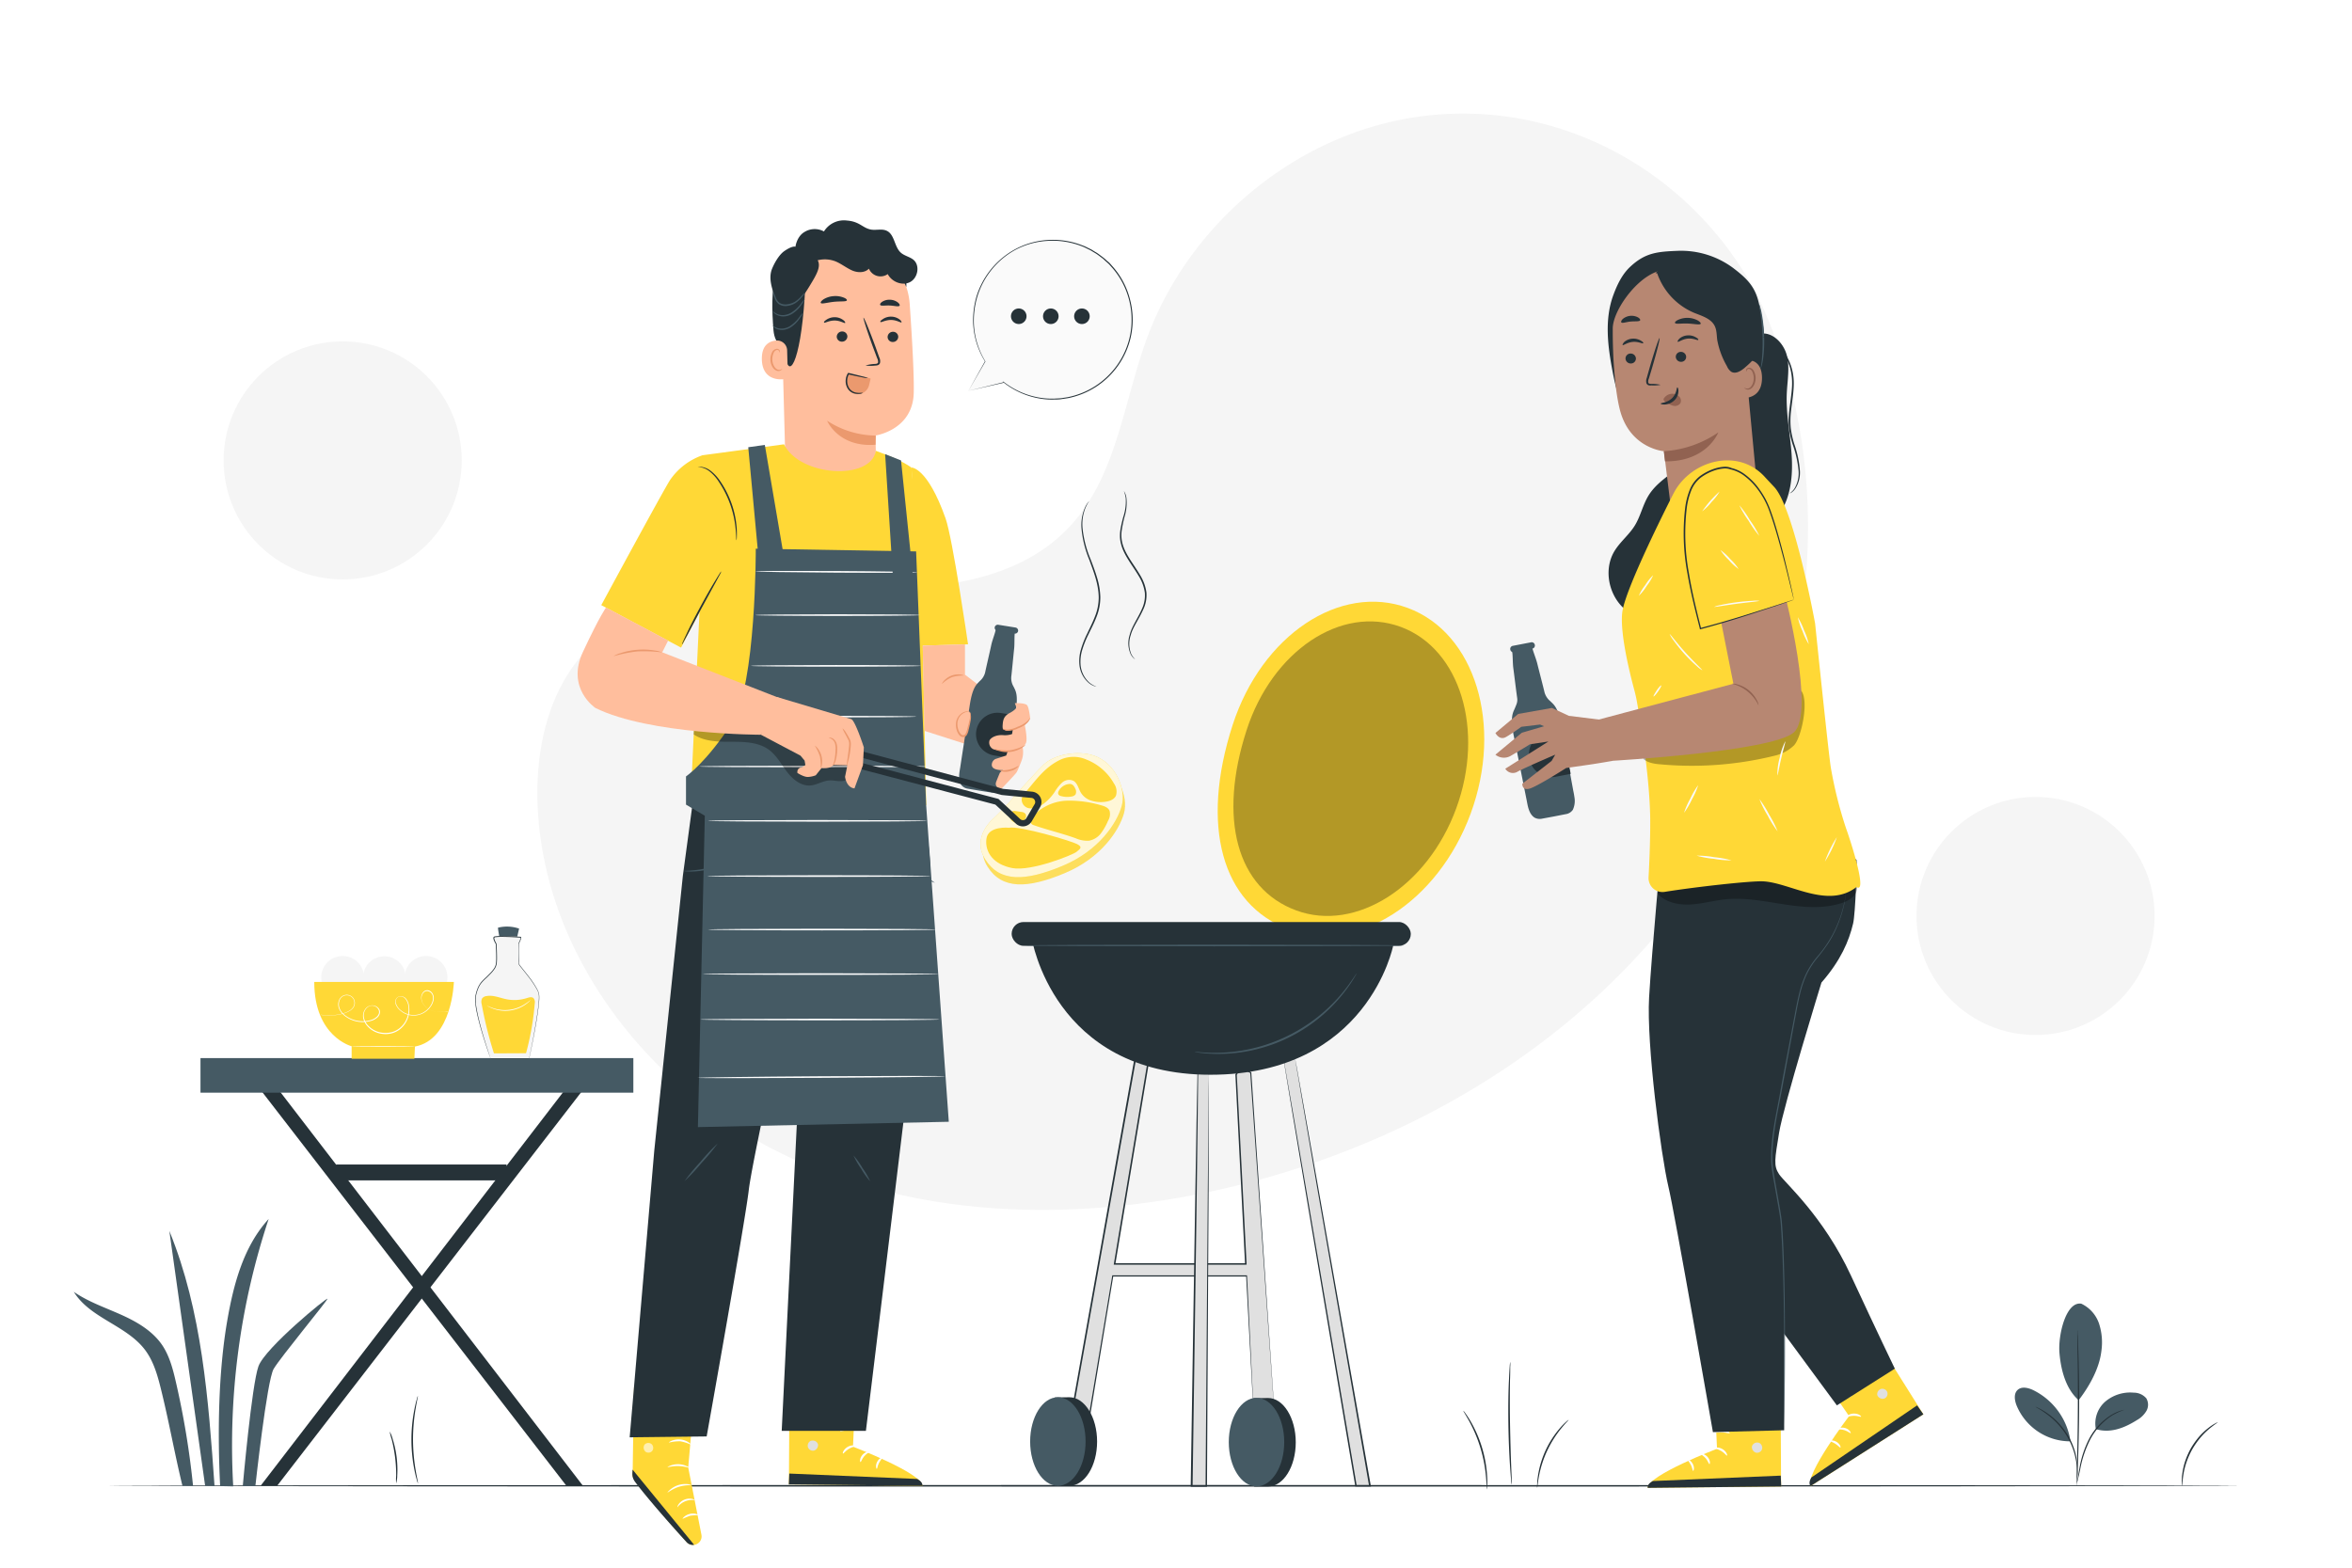 <svg class="animated" id="freepik_stories-barbecue" xmlns="http://www.w3.org/2000/svg" viewBox="0 0 750 500" version="1.1" xmlns:xlink="http://www.w3.org/1999/xlink" xmlns:svgjs="http://svgjs.com/svgjs"><style>svg#freepik_stories-barbecue:not(.animated) .animable {opacity: 0;}svg#freepik_stories-barbecue.animated #freepik--background-simple--inject-17 {animation: 1s 1 forwards cubic-bezier(.36,-0.01,.5,1.38) fadeIn;animation-delay: 0s;}svg#freepik_stories-barbecue.animated #freepik--Plants--inject-17 {animation: 1s 1 forwards cubic-bezier(.36,-0.01,.5,1.38) fadeIn;animation-delay: 0s;}svg#freepik_stories-barbecue.animated #freepik--character-2--inject-17 {animation: 1s 1 forwards cubic-bezier(.36,-0.01,.5,1.38) slideRight;animation-delay: 0s;}svg#freepik_stories-barbecue.animated #freepik--character-1--inject-17 {animation: 1s 1 forwards cubic-bezier(.36,-0.01,.5,1.38) slideLeft;animation-delay: 0s;}svg#freepik_stories-barbecue.animated #freepik--speech-bubble--inject-17 {animation: 1s 1 forwards cubic-bezier(.36,-0.01,.5,1.38) slideLeft,3s Infinite  linear heartbeat;animation-delay: 0s,1s;}svg#freepik_stories-barbecue.animated #freepik--Barbecue--inject-17 {animation: 1s 1 forwards cubic-bezier(.36,-0.01,.5,1.38) fadeIn;animation-delay: 0s;}svg#freepik_stories-barbecue.animated #freepik--Table--inject-17 {animation: 1s 1 forwards cubic-bezier(.36,-0.01,.5,1.38) slideLeft;animation-delay: 0s;}            @keyframes fadeIn {                0% {                    opacity: 0;                }                100% {                    opacity: 1;                }            }                    @keyframes slideRight {                0% {                    opacity: 0;                    transform: translateX(30px);                }                100% {                    opacity: 1;                    transform: translateX(0);                }            }                    @keyframes slideLeft {                0% {                    opacity: 0;                    transform: translateX(-30px);                }                100% {                    opacity: 1;                    transform: translateX(0);                }            }                    @keyframes heartbeat {                0% {                    transform: scale(1);                }                10% {                    transform: scale(1.1);                }                30% {                    transform: scale(1);                }                40% {                    transform: scale(1);                }                50% {                    transform: scale(1.1);                }                60% {                    transform: scale(1);                }                100% {                    transform: scale(1);                }            }        </style><g id="freepik--background-simple--inject-17" class="animable" style="transform-origin: 383.613px 211.055px;"><path d="M559.38,92.15l-2.43-4C536.43,54.33,499.34,34,460.23,36.42a102.44,102.44,0,0,0-15,2.06c-35.56,7.61-66.49,34.5-79.32,68.93-7.54,20.26-9.65,43.57-24,59.65-18.63,20.92-50.25,21.58-78.06,20.71s-59.44-.13-78,20.88c-11.61,13.15-15.3,31.86-14.36,49.48,2.47,46.64,35,88.34,76.31,109.07s90,22.59,135.23,13.47c63.37-12.78,123.63-47.86,159.86-102S588.37,150.63,559.38,92.15Z" style="fill: rgb(245, 245, 245); transform-origin: 373.942px 211.055px;" id="elopnf35vs23d" class="animable"></path><g id="elxliscws1ive"><circle cx="109.27" cy="146.84" r="37.96" style="fill: rgb(245, 245, 245); transform-origin: 109.27px 146.84px; transform: rotate(-78.4deg);" class="animable"></circle></g><g id="el19aw9zyp0pn"><circle cx="649.09" cy="292.14" r="37.96" style="fill: rgb(245, 245, 245); transform-origin: 649.09px 292.14px; transform: rotate(-45deg);" class="animable"></circle></g></g><g id="freepik--Floor--inject-17" class="animable" style="transform-origin: 374px 473.88px;"><path d="M714.54,473.88c0,.14-152.48.26-340.52.26S33.46,474,33.46,473.88s152.45-.26,340.56-.26S714.54,473.73,714.54,473.88Z" style="fill: rgb(38, 50, 56); transform-origin: 374px 473.88px;" id="elsqnjezaik6" class="animable"></path></g><g id="freepik--Plants--inject-17" class="animable" style="transform-origin: 365.37px 431.89px;"><path d="M663.72,415.82a10.87,10.87,0,0,1,5.63,6.38,19.25,19.25,0,0,1,.74,8.64c-.63,5.6-3.82,11.26-7.25,15.74-4.72-4.12-5.8-11.31-6.12-15-.51-5.81,2.1-16.64,7-15.77" style="fill: rgb(69, 90, 100); transform-origin: 663.47px 431.17px;" id="elxbotngst3u" class="animable"></path><path d="M668.33,455.83a9.27,9.27,0,0,1,3-8.81,12.31,12.31,0,0,1,9.07-2.84,5.24,5.24,0,0,1,4,1.79,4,4,0,0,1,.06,4,8,8,0,0,1-3,2.93c-4.09,2.57-8.51,4.3-13.14,2.91" style="fill: rgb(69, 90, 100); transform-origin: 676.558px 450.215px;" id="elmk1xi3edy5" class="animable"></path><path d="M662.28,473a5.56,5.56,0,0,1,.17-1.15c.14-.81.34-1.86.57-3.12a32.52,32.52,0,0,1,3.21-9.94,19.8,19.8,0,0,1,7.14-7.58,13,13,0,0,1,2.91-1.29,6.24,6.24,0,0,1,.83-.21.87.87,0,0,1,.3-.05,22.23,22.23,0,0,0-3.9,1.79,20.62,20.62,0,0,0-6.92,7.54,34.62,34.62,0,0,0-3.29,9.8c-.29,1.31-.52,2.36-.7,3.09A7.46,7.46,0,0,1,662.28,473Z" style="fill: rgb(38, 50, 56); transform-origin: 669.845px 461.33px;" id="elau6qy6amfng" class="animable"></path><path d="M662.46,424.24a2.8,2.8,0,0,1,0,.5q0,.56.09,1.44c.07,1.26.14,3.08.21,5.32.15,4.49.26,10.7.23,17.56s-.2,13.07-.38,17.56c-.09,2.24-.18,4.06-.26,5.31,0,.59-.07,1.07-.1,1.45a2.2,2.2,0,0,1-.06.5,2.91,2.91,0,0,1,0-.51c0-.37,0-.85,0-1.44,0-1.31.08-3.12.13-5.32.11-4.49.23-10.7.26-17.55s0-13.06-.11-17.55c0-2.21-.06-4-.08-5.32,0-.59,0-1.07,0-1.45A1.61,1.61,0,0,1,662.46,424.24Z" style="fill: rgb(38, 50, 56); transform-origin: 662.587px 449.06px;" id="el3s4kz3164m2" class="animable"></path><path d="M660.16,459.24a21.68,21.68,0,0,0-11.83-15.88c-1.58-.75-3.64-1.25-4.94-.07s-1,3.28-.37,4.91a18.51,18.51,0,0,0,17,11.5" style="fill: rgb(69, 90, 100); transform-origin: 651.32px 451.143px;" id="el49rzmzdpdiu" class="animable"></path><path d="M649.09,448.68a5,5,0,0,1,1,.44,9.18,9.18,0,0,1,1.13.6,16.2,16.2,0,0,1,1.45.9c.51.37,1.08.75,1.64,1.24a21.08,21.08,0,0,1,1.76,1.6,24.39,24.39,0,0,1,3.33,4.28,23.29,23.29,0,0,1,2.2,5,20.55,20.55,0,0,1,.55,2.3,19,19,0,0,1,.29,2.05c.08.62,0,1.2.07,1.7a10.15,10.15,0,0,1,0,1.28,5.47,5.47,0,0,1-.13,1.08c-.09,0,.07-1.56-.2-4a18.62,18.62,0,0,0-.33-2,22.14,22.14,0,0,0-.58-2.26,24.11,24.11,0,0,0-2.19-4.87,24.94,24.94,0,0,0-3.25-4.23,22.56,22.56,0,0,0-1.7-1.6c-.55-.49-1.1-.89-1.6-1.26C650.47,449.41,649.05,448.76,649.09,448.68Z" style="fill: rgb(38, 50, 56); transform-origin: 655.81px 459.915px;" id="elz1pagq5fpo" class="animable"></path><path d="M54,392.59q5.7,40.65,11.41,81.29l3,.1C66.46,446.37,64.44,418.21,54,392.59Z" style="fill: rgb(69, 90, 100); transform-origin: 61.205px 433.285px;" id="elpz6guq9a0ee" class="animable"></path><path d="M85.67,388.78c-8,8.74-11.18,20.75-13.2,32.41-2.86,16.52-3.12,36-2.27,52.79l4.17.09A229.22,229.22,0,0,1,85.67,388.78Z" style="fill: rgb(69, 90, 100); transform-origin: 77.722px 431.425px;" id="ell8pc5nd60f" class="animable"></path><path d="M56.06,440.68c-.91-4-2-8.12-4.26-11.55-3.1-4.64-8.16-7.57-13.26-9.85s-10.44-4.1-15-7.26c5.13,8.41,16.78,10.65,22.71,18.52,2.95,3.92,4.18,8.83,5.34,13.6,2.52,10.39,4.07,19.38,6.59,29.77h3.38A267,267,0,0,0,56.06,440.68Z" style="fill: rgb(69, 90, 100); transform-origin: 42.55px 442.965px;" id="ell60ilp3ore" class="animable"></path><path d="M77.41,474s2.86-32.29,5-38.22,22.16-22.3,22-21.53-15,18.69-17.15,22.35S81.43,474,81.43,474Z" style="fill: rgb(69, 90, 100); transform-origin: 90.91px 444.112px;" id="elhst8e4m1fkw" class="animable"></path><path d="M474.14,475c-.09,0-.07-1.49-.28-3.88a45.27,45.27,0,0,0-5.32-17.77c-1.15-2.1-2-3.34-1.91-3.39a3.91,3.91,0,0,1,.67.82c.4.54.94,1.35,1.56,2.39a39.55,39.55,0,0,1,5.37,17.93,24.57,24.57,0,0,1,0,2.85A4.44,4.44,0,0,1,474.14,475Z" style="fill: rgb(38, 50, 56); transform-origin: 470.447px 462.48px;" id="elms56327705" class="animable"></path><path d="M481.58,434.36a8.05,8.05,0,0,1,0,1.54c0,1.09,0,2.5-.07,4.2-.06,3.54-.1,8.44,0,13.85s.24,10.3.38,13.84c.07,1.7.13,3.11.17,4.2a7.61,7.61,0,0,1,0,1.54,10.37,10.37,0,0,1-.2-1.53c-.1-1-.21-2.42-.33-4.19-.24-3.54-.47-8.44-.54-13.86s0-10.32.19-13.86c.08-1.77.16-3.21.23-4.2A10.19,10.19,0,0,1,481.58,434.36Z" style="fill: rgb(38, 50, 56); transform-origin: 481.531px 453.945px;" id="el55y3ljatvbh" class="animable"></path><path d="M500.19,452.84c.06.06-.93,1-2.33,2.71a35.32,35.32,0,0,0-4.55,7.25,34.53,34.53,0,0,0-2.59,8.16c-.4,2.17-.47,3.54-.56,3.53a3.14,3.14,0,0,1,0-1,21.44,21.44,0,0,1,.24-2.62,30.22,30.22,0,0,1,2.48-8.33,30.66,30.66,0,0,1,4.74-7.27,20.48,20.48,0,0,1,1.85-1.87A3.62,3.62,0,0,1,500.19,452.84Z" style="fill: rgb(38, 50, 56); transform-origin: 495.156px 463.665px;" id="eljxitd9jeu1s" class="animable"></path><path d="M707.2,453.62c0,.09-1.14.76-2.81,2.17a24.65,24.65,0,0,0-2.71,2.71,26.42,26.42,0,0,0-2.67,3.84,25.73,25.73,0,0,0-1.88,4.29,23.87,23.87,0,0,0-.9,3.72c-.33,2.16-.29,3.53-.39,3.53a3.54,3.54,0,0,1-.09-1,8.46,8.46,0,0,1,0-1.13c0-.44,0-.94.11-1.49a21.92,21.92,0,0,1,.81-3.82,25.06,25.06,0,0,1,1.88-4.4,25.41,25.41,0,0,1,2.77-3.9,20.68,20.68,0,0,1,2.84-2.67,13.87,13.87,0,0,1,1.21-.88,9,9,0,0,1,1-.59A3.6,3.6,0,0,1,707.2,453.62Z" style="fill: rgb(38, 50, 56); transform-origin: 701.466px 463.75px;" id="ellhvq59vnl6h" class="animable"></path><path d="M124.26,456.57a9.32,9.32,0,0,1,.93,2.29,32.72,32.72,0,0,1,1.48,11.79,9.31,9.31,0,0,1-.34,2.44,14.54,14.54,0,0,1,0-2.45,45.32,45.32,0,0,0-.35-5.89,45.81,45.81,0,0,0-1.11-5.79A14.56,14.56,0,0,1,124.26,456.57Z" style="fill: rgb(38, 50, 56); transform-origin: 125.492px 464.83px;" id="eliw3cfc9duls" class="animable"></path><path d="M133.25,445.22c.08,0-.3,1.55-.72,4.06a59.69,59.69,0,0,0-.83,9.87,60.38,60.38,0,0,0,.86,9.87c.43,2.5.81,4,.73,4.06a4.11,4.11,0,0,1-.37-1.05c-.21-.69-.46-1.69-.72-2.94a49.66,49.66,0,0,1,0-19.88c.25-1.25.5-2.26.71-2.94A3.91,3.91,0,0,1,133.25,445.22Z" style="fill: rgb(38, 50, 56); transform-origin: 132.248px 459.15px;" id="el0ofmc3uxitwe" class="animable"></path></g><g id="freepik--character-2--inject-17" class="animable" style="transform-origin: 545.085px 277.26px;"><path d="M571.31,145c-.45-6.57-1.85-13.11-1.54-19.69.19-4,1-8.14,0-12s-4.61-7.61-8.57-6.86l-5.13,8.77A54.69,54.69,0,0,1,536,148.68c-3.71,2.88-7.91,5.41-10.35,9.41-1.82,3-2.51,6.51-4.32,9.48s-4.67,5.18-6.48,8.14c-4.18,6.8-1.22,16.91,6,20.38,1.55-5.87,3.35-12.11,8-16,4.83-4.06,11.57-4.62,17.8-5.65,7.83-1.29,16.07-4,20.69-10.47C571.12,158.6,571.75,151.58,571.31,145Z" style="fill: rgb(38, 50, 56); transform-origin: 542.183px 151.222px;" id="elzqhnsp4et4q" class="animable"></path><path d="M560.8,96.44c-1.24-5.23-3.92-7.75-8.18-11A27.89,27.89,0,0,0,535,80c-6.46.26-10.3.58-15.07,5-2.64,2.42-4.24,5.77-5.48,9.13-2.86,7.77-1.78,16.35-.21,24.49s3.81,15.75,10.84,20.13L553,132.51c6.08-2.71,7.68-10,9-16.47S562.33,102.91,560.8,96.44Z" style="fill: rgb(38, 50, 56); transform-origin: 537.642px 109.365px;" id="elezjgdh4vcc4" class="animable"></path><path d="M514.27,104.78c0-6.27,9.42-18.89,17.2-18.68L538,89.75a20,20,0,0,1,17.66,17.59l.76,6.65,3.87,41.18a204.13,204.13,0,0,1-27.55,6.24l-2.15-17.5s-11.08-.84-14.14-13.59C514.9,124,514.22,113.43,514.27,104.78Z" style="fill: rgb(183, 135, 114); transform-origin: 537.279px 123.754px;" id="el6q70633n1wa" class="animable"></path><path d="M518.34,114.39a1.66,1.66,0,0,0,1.73,1.54,1.59,1.59,0,0,0,1.59-1.62,1.67,1.67,0,0,0-1.73-1.55A1.59,1.59,0,0,0,518.34,114.39Z" style="fill: rgb(38, 50, 56); transform-origin: 520px 114.345px;" id="eloxxcbc3634" class="animable"></path><path d="M517.43,110.05c.22.2,1.4-.82,3.19-1s3.15.66,3.33.42-.15-.47-.75-.84a4.57,4.57,0,0,0-2.69-.61,4.36,4.36,0,0,0-2.52,1C517.48,109.56,517.32,110,517.43,110.05Z" style="fill: rgb(38, 50, 56); transform-origin: 520.698px 109.04px;" id="eli47sl4vq38" class="animable"></path><path d="M534.37,113.85a1.66,1.66,0,0,0,1.72,1.55,1.58,1.58,0,0,0,1.59-1.63,1.65,1.65,0,0,0-1.72-1.54A1.58,1.58,0,0,0,534.37,113.85Z" style="fill: rgb(38, 50, 56); transform-origin: 536.025px 113.815px;" id="eldvnfthp5k3" class="animable"></path><path d="M535,109c.22.2,1.4-.82,3.19-1s3.15.66,3.33.42-.15-.47-.76-.84a4.52,4.52,0,0,0-2.68-.61,4.36,4.36,0,0,0-2.52,1C535,108.53,534.86,108.93,535,109Z" style="fill: rgb(38, 50, 56); transform-origin: 538.259px 107.99px;" id="elrd2xchqx38c" class="animable"></path><path d="M529.53,122.74a11.81,11.81,0,0,0-2.93-.3c-.46,0-.9-.07-1-.37a2.33,2.33,0,0,1,.2-1.37l1.07-3.57c1.49-5.08,2.53-9.24,2.32-9.3s-1.57,4-3.06,9.09c-.35,1.25-.69,2.44-1,3.58a2.64,2.64,0,0,0-.09,1.81,1.14,1.14,0,0,0,.8.61,3,3,0,0,0,.78,0A11.68,11.68,0,0,0,529.53,122.74Z" style="fill: rgb(38, 50, 56); transform-origin: 527.226px 115.387px;" id="elisxxxoz2nb" class="animable"></path><path d="M530.55,143.91a34.36,34.36,0,0,0,17.38-6s-3.53,9.38-17,9.24Z" style="fill: rgb(145, 98, 81); transform-origin: 539.24px 142.531px;" id="el7yqaf63zssr" class="animable"></path><path d="M530.62,127a3.21,3.21,0,0,1,2.78-1.41,2.91,2.91,0,0,1,2.11.93,1.86,1.86,0,0,1,.31,2.11,2.16,2.16,0,0,1-2.29.77,6.64,6.64,0,0,1-2.38-1.18,1.86,1.86,0,0,1-.55-.49.58.58,0,0,1-.05-.66" style="fill: rgb(145, 98, 81); transform-origin: 533.244px 127.533px;" id="els2cmjy3h54" class="animable"></path><path d="M534.87,123.56c-.29,0-.14,1.94-1.69,3.44s-3.63,1.45-3.62,1.73c0,.12.49.34,1.36.29a4.84,4.84,0,0,0,3-1.33,4.18,4.18,0,0,0,1.29-2.87C535.25,124,535,123.54,534.87,123.56Z" style="fill: rgb(38, 50, 56); transform-origin: 532.387px 126.293px;" id="ellwf8c7btwe" class="animable"></path><path d="M534.13,103c.22.47,2,.1,4.09.19s3.84.53,4.09.07c.1-.21-.23-.65-.94-1.06a7.1,7.1,0,0,0-6.23-.2C534.4,102.34,534,102.76,534.13,103Z" style="fill: rgb(38, 50, 56); transform-origin: 538.217px 102.421px;" id="ela1452nbvxzl" class="animable"></path><path d="M517,102.82c.34.38,1.54-.14,3-.27s2.75.06,3-.39c.11-.21-.11-.6-.69-.94a4.37,4.37,0,0,0-4.85.52C517,102.2,516.85,102.63,517,102.82Z" style="fill: rgb(38, 50, 56); transform-origin: 519.986px 101.836px;" id="el7ydxljqck47" class="animable"></path><path d="M553.87,118.85a3.87,3.87,0,0,1,5.51-3.54c1.37.72,2.47,2.23,2.48,5.23,0,8-8,6.36-8,6.13S553.85,122.15,553.87,118.85Z" style="fill: rgb(183, 135, 114); transform-origin: 557.859px 120.954px;" id="elanyvp5uvs14" class="animable"></path><path d="M556.26,123.63s.14.1.37.21a1.4,1.4,0,0,0,1,0c.85-.31,1.56-1.65,1.6-3.09a4.57,4.57,0,0,0-.39-2,1.62,1.62,0,0,0-1-1.07.7.7,0,0,0-.82.38c-.11.23-.06.39-.1.4s-.18-.14-.11-.47a1,1,0,0,1,.31-.5,1.11,1.11,0,0,1,.77-.2,2,2,0,0,1,1.46,1.24,4.84,4.84,0,0,1,.48,2.23c-.06,1.61-.88,3.11-2,3.45a1.5,1.5,0,0,1-1.27-.22C556.27,123.83,556.23,123.65,556.26,123.63Z" style="fill: rgb(145, 98, 81); transform-origin: 558.042px 120.774px;" id="el81nouy2mm0c" class="animable"></path><path d="M560.83,96.75c-.08,0,.22,1.16.51,3a62,62,0,0,1,.67,7.38,56,56,0,0,1-.18,7.41c-.18,1.88-.46,3-.38,3s.14-.27.29-.78a17.56,17.56,0,0,0,.46-2.23,42.53,42.53,0,0,0,.33-7.47,45.9,45.9,0,0,0-.82-7.43,18.83,18.83,0,0,0-.57-2.19A2.94,2.94,0,0,0,560.83,96.75Z" style="fill: rgb(69, 90, 100); transform-origin: 561.694px 107.145px;" id="el1dfw5zgo5gb" class="animable"></path><path d="M528.44,87.16a21.19,21.19,0,0,0,11.73,12.59c2.47,1,5.4,1.81,6.6,4.19.69,1.37.62,3,.82,4.49a25.77,25.77,0,0,0,3.1,8.36,4.06,4.06,0,0,0,1.37,1.78c1.44.84,3.19-.31,4.44-1.41,1.71-1.49,3.48-3.08,4.2-5.23a12.58,12.58,0,0,0,.17-5.5c-.65-5.49-1.57-11.35-5.35-15.39-2.38-2.54-5.64-4.06-8.88-5.36a27.12,27.12,0,0,0-9.73-2.39c-3.35,0-6.88,1.17-8.94,3.82" style="fill: rgb(38, 50, 56); transform-origin: 544.533px 101.075px;" id="eliqxt4azxbpd" class="animable"></path><path d="M570.69,157.35a5.91,5.91,0,0,0,1.51-1.52,9.52,9.52,0,0,0,1.33-5.61,34,34,0,0,0-1.91-8.54,30,30,0,0,1-1.15-5.12,26,26,0,0,1,.1-5.64c.43-3.82,1.15-7.42.78-10.7a16.88,16.88,0,0,0-3-8.06,12.89,12.89,0,0,0-4.36-3.87c-1.25-.63-2-.76-2-.82a2.34,2.34,0,0,1,.56.1,7.56,7.56,0,0,1,1.54.54,12.46,12.46,0,0,1,4.56,3.83,16.91,16.91,0,0,1,3.23,8.23c.4,3.37-.32,7-.75,10.81a26.27,26.27,0,0,0-.1,5.52,30.28,30.28,0,0,0,1.1,5.05,33.18,33.18,0,0,1,1.82,8.66,9.42,9.42,0,0,1-1.54,5.74,4.72,4.72,0,0,1-1.16,1.15,2.93,2.93,0,0,1-.38.2C570.74,157.34,570.69,157.36,570.69,157.35Z" style="fill: rgb(38, 50, 56); transform-origin: 567.978px 132.411px;" id="eljkvyrdv0uiq" class="animable"></path><path d="M546.52,440.15l1,21.92s-21.94,8.4-22.15,12.47l42.58-.45-.19-34.22Z" style="fill: rgb(255, 216, 54); transform-origin: 546.66px 457.205px;" id="el11peq0p7xkvq" class="animable"></path><path d="M560.68,460.09a1.75,1.75,0,0,1,1.23,2,1.69,1.69,0,0,1-1.95,1.23,1.83,1.83,0,0,1-1.28-2.1,1.74,1.74,0,0,1,2.16-1.05" style="fill: rgb(224, 224, 224); transform-origin: 560.293px 461.719px;" id="elfmqmclhosm8" class="animable"></path><path d="M568,474.09l-.16-3.45-40.76,1.72s-1.89.85-1.66,2.18Z" style="fill: rgb(38, 50, 56); transform-origin: 546.7px 472.59px;" id="elsw13kk9rw5" class="animable"></path><path d="M546.85,461.86c0,.21,1,.29,2.08.95s1.58,1.53,1.77,1.44-.13-1.28-1.39-2.05S546.8,461.67,546.85,461.86Z" style="fill: rgb(255, 255, 255); transform-origin: 548.8px 462.963px;" id="el4tvo2c2e1zn" class="animable"></path><path d="M542.4,463.76c0,.2.86.54,1.57,1.42s.93,1.79,1.14,1.78.33-1.19-.58-2.25S542.4,463.56,542.4,463.76Z" style="fill: rgb(255, 255, 255); transform-origin: 543.829px 465.317px;" id="elhy0r7xhvt98" class="animable"></path><path d="M539.92,469.13c.19,0,.47-1-.08-2.13s-1.52-1.58-1.61-1.41.53.78,1,1.72S539.71,469.11,539.92,469.13Z" style="fill: rgb(255, 255, 255); transform-origin: 539.192px 467.343px;" id="el7lbbzriyxxs" class="animable"></path><path d="M547.17,456.84c.09.19,1-.11,2.21,0s2.1.43,2.21.25-.79-.91-2.17-1S547.06,456.68,547.17,456.84Z" style="fill: rgb(255, 255, 255); transform-origin: 549.38px 456.613px;" id="elw1jfhsq1pu" class="animable"></path><path d="M577.19,433.58l12.44,18.07s-14.2,18.72-12.23,22.28l35.92-22.85-18.22-29Z" style="fill: rgb(255, 216, 54); transform-origin: 595.255px 448.005px;" id="eleo2m8wz8f7" class="animable"></path><path d="M599.75,443a1.73,1.73,0,0,1,2.07,1,1.67,1.67,0,0,1-1,2.07,1.83,1.83,0,0,1-2.19-1.1,1.73,1.73,0,0,1,1.28-2" style="fill: rgb(224, 224, 224); transform-origin: 600.249px 444.535px;" id="eloej4lqqd90f" class="animable"></path><path d="M613.32,451.08l-2-2.85-33.71,23s-1.15,1.71-.26,2.72Z" style="fill: rgb(38, 50, 56); transform-origin: 595.166px 461.09px;" id="elu568fz4rb4" class="animable"></path><path d="M588.93,451.84c.12.17,1-.3,2.27-.29s2.15.46,2.26.29-.78-1-2.26-1S588.79,451.71,588.93,451.84Z" style="fill: rgb(255, 255, 255); transform-origin: 591.193px 451.359px;" id="ellzcuq9zo2g" class="animable"></path><path d="M586.15,455.8c.07.19,1,0,2.09.37s1.74,1,1.91.92-.35-1.18-1.69-1.61S586.05,455.63,586.15,455.8Z" style="fill: rgb(255, 255, 255); transform-origin: 588.162px 456.211px;" id="elm7p4b5cac7q" class="animable"></path><path d="M586.88,461.67c.19-.07-.13-1.1-1.19-1.77s-2.12-.54-2.1-.34.85.38,1.71.95S586.7,461.76,586.88,461.67Z" style="fill: rgb(255, 255, 255); transform-origin: 585.261px 460.538px;" id="elskmb4cm2gka" class="animable"></path><path d="M586.55,447.41c.18.11.83-.64,1.86-1.21s2-.74,2-.95-1.14-.36-2.35.32S586.38,447.32,586.55,447.41Z" style="fill: rgb(255, 255, 255); transform-origin: 588.463px 446.247px;" id="elf62bg1cw9uq" class="animable"></path><path d="M482.71,234.72c-1.29-6.31-.16-7.56.35-8.83s.94-2,.72-3.39-.94-7.41-1.21-9.34-.11-4.88-.51-5.82c0-.07-.05-.12-.07-.18a3.45,3.45,0,0,1,2.33-1,4.27,4.27,0,0,1,.52,0,2.31,2.31,0,0,0,1.28-.15,4.3,4.3,0,0,0,.53-.25,3.25,3.25,0,0,1,1.14-.4,2.27,2.27,0,0,1,.75.06v.64c0,1,1.21,3.72,1.67,5.61s2,7.77,2.3,9.13a5.64,5.64,0,0,0,1.91,2.89c.95,1,2.46,1.74,3.57,8.08s3.69,20.41,3.69,20.41c.15.65.27,1.36.36,2a6.76,6.76,0,0,1-.49,4.09,3.3,3.3,0,0,1-2.3,1.4l-3.72.73-3.73.69a3.47,3.47,0,0,1-2.49-.33c-1.85-1.23-2.15-3.8-2.54-5.79C486.77,255.05,484,241,482.71,234.72Z" style="fill: rgb(69, 90, 100); transform-origin: 492.076px 233.27px;" id="eloyl8wpgndu" class="animable"></path><path d="M484.36,226.37l.19-.46a6,6,0,0,0,.61-3.63c-.11-.72-.37-2.81-.63-4.84v-.05c-.22-1.73-.45-3.52-.57-4.42a9.66,9.66,0,0,1-.1-1l4.84-.92c.1.34.2.66.27,1,.21.89.66,2.64,1.09,4.33l0,0c.5,2,1,4,1.19,4.74a6.06,6.06,0,0,0,1.9,3.15l.35.36c.12.13.25.26.4.4.8.77,1.91,1.83,2.82,7q.6,3.42,1.21,6.84c.73,4,1.43,8,2.21,12,.32,1.63.68,3.18,0,4.79-.6,1.45-2.64,1.76-4,2a36.94,36.94,0,0,1-4.44.7,3.84,3.84,0,0,1-2.24-.42c-1.14-.7-1.37-3.11-1.61-4.29l-1.77-8.95c-.69-3.44-1.37-6.88-2.07-10.31-1.06-5.14-.42-6.53.05-7.55Z" style="fill: rgb(69, 90, 100); transform-origin: 491.98px 234.718px;" id="elpgkb1za3yl" class="animable"></path><path d="M496.13,247.73l4.73-.91-2.73-14.19-4.73.91a7.23,7.23,0,0,0-5.73,8.46h0A7.22,7.22,0,0,0,496.13,247.73Z" style="fill: rgb(38, 50, 56); transform-origin: 494.2px 240.245px;" id="elr85eo1rdvm" class="animable"></path><path d="M482.81,208l5.79-1.12a1,1,0,0,0,.82-1.2h0a1,1,0,0,0-1.2-.82l-5.8,1.12a1,1,0,0,0-.82,1.2h0A1,1,0,0,0,482.81,208Z" style="fill: rgb(69, 90, 100); transform-origin: 485.51px 206.431px;" id="el03xn8pwclwv5" class="animable"></path><path d="M586.44,272.44c0,1.1,5.81,19-5.13,31.33l-6.15,6.1s-12.39,59.18-12.39,60,5.94,16.21,6.16,49.64c.11,16.71,0,36.66,0,36.66l-22.72.59S534,386.56,532,378.4c-2.36-10-7-45.41-6.14-60.27S530,268,530,268s44.59-3.3,45.41-3S586.44,272.44,586.44,272.44Z" style="fill: rgb(38, 50, 56); transform-origin: 556.868px 360.87px;" id="eluezkztume78" class="animable"></path><path d="M592,274.24c.19.66-.31,17.1-1.09,20.34-1.32,5.51-3.88,11.69-10.09,18.8,0,0-12.13,39.38-13.5,47.86s-1.83,10.53,0,13.28,14.09,13.27,22.9,32.3c8.48,18.29,14,29.7,14,29.7l-18.48,11.71-28.8-39.12L547.59,380l-3-53.6,6.88-34.58,2-22.22,18.35-8.94Z" style="fill: rgb(38, 50, 56); transform-origin: 574.405px 354.445px;" id="elm25dvu6qjga" class="animable"></path><path d="M588.76,281.27a4.24,4.24,0,0,1,0,.47c0,.3,0,.76,0,1.36a33.67,33.67,0,0,1-.66,5.2,39.28,39.28,0,0,1-2.58,7.88,34.9,34.9,0,0,1-2.46,4.57,56.17,56.17,0,0,1-3.47,4.67,26.74,26.74,0,0,0-3.43,5.31,33,33,0,0,0-2.2,6.49c-.57,2.31-1,4.75-1.46,7.25s-.94,5.08-1.43,7.72c-1,5.29-2,10.83-3.08,16.58s-2.41,11.68-2.75,17.84a39,39,0,0,0,0,4.59c.14,1.51.39,3,.63,4.5q.78,4.46,1.55,8.78c.25,1.44.49,2.87.67,4.31s.22,2.85.34,4.26c.16,2.81.29,5.57.37,8.25.35,10.75.38,20.43.38,28.56s-.08,14.71-.14,19.26c-.05,2.25-.08,4-.11,5.23,0,.58,0,1,0,1.36s0,.46,0,.46a3.92,3.92,0,0,1,0-.46v-6.6c0-4.57,0-11.14,0-19.25s-.12-17.8-.5-28.54q-.14-4-.39-8.24c-.12-1.39-.16-2.83-.34-4.23s-.43-2.84-.68-4.28c-.51-2.88-1-5.81-1.55-8.79-.25-1.49-.5-3-.64-4.54a37.94,37.94,0,0,1,0-4.65c.35-6.24,1.76-12.16,2.77-17.91s2.12-11.29,3.11-16.58q.75-4,1.45-7.71c.47-2.5.91-4.94,1.49-7.27a33.67,33.67,0,0,1,2.26-6.57,26.66,26.66,0,0,1,3.5-5.36,38.19,38.19,0,0,0,8.6-16.93,34.48,34.48,0,0,0,.75-5.17c.06-.59.05-1,.08-1.35S588.76,281.27,588.76,281.27Z" style="fill: rgb(69, 90, 100); transform-origin: 576.802px 368.72px;" id="elk5sggu83eg" class="animable"></path><g id="el9rbvezy85m"><g style="opacity: 0.3; transform-origin: 560.371px 281.484px;" class="animable"><path d="M592.15,282.1c-.55-2.26-3.15-3.25-5.38-3.89a118.14,118.14,0,0,0-17.95-4.13,59.81,59.81,0,0,0-40,9.51l-.3,1.39c2.54,2.83,6.67,3.7,10.47,3.5s7.5-1.28,11.29-1.66c6.16-.62,12.32.65,18.44,1.59s12.49,1.54,18.38-.34a9.26,9.26,0,0,0,3.77-2.05A4.3,4.3,0,0,0,592.15,282.1Z" id="elojktmowyd5" class="animable" style="transform-origin: 560.371px 281.484px;"></path></g></g><path d="M563,152.38c-8.46-9.66-23.39-5.75-29.06,4.46l-.49.92c-2.59,5.14-14.36,28.55-16,36.66-1.28,6.19,2.28,20.41,3.62,25.38.37,1.35.67,2.7.92,4.08,1.15,6.43,4.23,24.93,4.23,38.35,0,6.5-.29,13.11-.53,17.59a4.45,4.45,0,0,0,5.15,4.63c9.45-1.52,27.36-3.55,31.41-3.35,8.53.42,20.58,8.91,29.74,1.81,3.66,2.34-1.95-15-3.36-18.82a133.42,133.42,0,0,1-4.83-19.33c-.75-4.68-5-45.9-5-45.9s-6.6-36.33-12.94-43.43Z" style="fill: rgb(255, 216, 54); transform-origin: 555.193px 216.284px;" id="el4o8uvzhv38f" class="animable"></path><g id="ellw5cviaj1jb"><g style="opacity: 0.3; transform-origin: 549.702px 232.308px;" class="animable"><path d="M551.87,233.16c-8.27.63-20.86,4.46-27.91,8.83,1.54,1.4,3.78,1.66,5.86,1.82A110.09,110.09,0,0,0,566,241a13,13,0,0,0,6-3.21c2.4-2.33,4.89-14.1,2.43-17.41C566.53,223,560.15,232.54,551.87,233.16Z" id="el76bahph2qlg" class="animable" style="transform-origin: 549.702px 232.308px;"></path></g></g><path d="M542.83,213.78a8.82,8.82,0,0,1-1.82-1.39,48.49,48.49,0,0,1-7.39-8.2,9.83,9.83,0,0,1-1.2-1.95c.13-.09,2.17,2.73,5.05,5.91S542.93,213.66,542.83,213.78Z" style="fill: rgb(250, 250, 250); transform-origin: 537.626px 208.009px;" id="eltt260ok22th" class="animable"></path><path d="M541.52,250.41a23.43,23.43,0,0,1-2,4.53,24.35,24.35,0,0,1-2.51,4.29,23.73,23.73,0,0,1,2-4.53A24.35,24.35,0,0,1,541.52,250.41Z" style="fill: rgb(250, 250, 250); transform-origin: 539.265px 254.82px;" id="elcumml0m6y8" class="animable"></path><path d="M566.84,265.15a33.52,33.52,0,0,1-3.14-5,33.67,33.67,0,0,1-2.67-5.3,35.5,35.5,0,0,1,3.13,5A35.09,35.09,0,0,1,566.84,265.15Z" style="fill: rgb(250, 250, 250); transform-origin: 563.935px 260px;" id="el40hrq52s9xk" class="animable"></path><path d="M585.74,267a37.11,37.11,0,0,1-3.82,7.8,36.49,36.49,0,0,1,3.82-7.8Z" style="fill: rgb(250, 250, 250); transform-origin: 583.83px 270.9px;" id="eluokmb405tkk" class="animable"></path><path d="M552.14,274.4a29,29,0,0,1-5.59-.49,30.59,30.59,0,0,1-5.51-1,28.84,28.84,0,0,1,5.58.49A30.82,30.82,0,0,1,552.14,274.4Z" style="fill: rgb(250, 250, 250); transform-origin: 546.59px 273.655px;" id="elf592jmy85gg" class="animable"></path><path d="M569.29,236.45c.14.05-.61,2.43-1.3,5.41s-1.08,5.45-1.23,5.43a19.68,19.68,0,0,1,.73-5.54A19.45,19.45,0,0,1,569.29,236.45Z" style="fill: rgb(250, 250, 250); transform-origin: 568.033px 241.87px;" id="elkna5pcot9ob" class="animable"></path><path d="M576.78,205.46a21,21,0,0,1-2-4.19,20.55,20.55,0,0,1-1.5-4.39,21,21,0,0,1,2,4.19A20.55,20.55,0,0,1,576.78,205.46Z" style="fill: rgb(250, 250, 250); transform-origin: 575.03px 201.17px;" id="eloxybtjk9lh" class="animable"></path><path d="M527.15,183.48a15.91,15.91,0,0,1-2.07,3.41,15.49,15.49,0,0,1-2.5,3.13,15.11,15.11,0,0,1,2.07-3.42A14.9,14.9,0,0,1,527.15,183.48Z" style="fill: rgb(250, 250, 250); transform-origin: 524.865px 186.75px;" id="elt6141mdyvv" class="animable"></path><path d="M529.74,218.6c.11.09-.36,1-1,1.92s-1.36,1.7-1.47,1.61.35-.94,1-1.91S529.62,218.52,529.74,218.6Z" style="fill: rgb(250, 250, 250); transform-origin: 528.505px 220.366px;" id="el52ra7nucf58" class="animable"></path><path d="M569.11,189.41l-20.44,8.15,4.07,20.51-43.15,11.48,3.93,13.14S565,239.75,572,233.61,569.11,189.41,569.11,189.41Z" style="fill: rgb(183, 135, 114); transform-origin: 542.048px 216.05px;" id="elw295tgxpv5" class="animable"></path><path d="M510.7,229.6l-10.43-1.29-5.38-2.51-10.77,1.9-7.26,6.08s1.25,2.52,3.41,1.26,4.84-3.23,4.84-3.23l6-.72,1.26.54-7.09,2.07-8.43,7a4.32,4.32,0,0,0,4.75.45c2.51-1.44,6.28-3.77,6.28-3.77l5.89-.89L480,245.18a2.86,2.86,0,0,0,4,.89c2.7-1.43,11.93-5.38,11.93-5.38l-1.16,2-9.33,7.27s-.18,2.15,2.15,1.61,11.84-6.63,11.84-6.63l7.54-1.08c2.51-.36,7.21-1.18,7.21-1.18l-1.11-11.47Z" style="fill: rgb(183, 135, 114); transform-origin: 495.515px 238.729px;" id="elsvpfdmoat5" class="animable"></path><path d="M572,191.23s-18.77,6.44-29.76,9.25c-3.16-12.5-6.35-25.36-4.67-38.14.42-3.21,1.2-6.52,3.27-9s8.2-5.2,11.14-3.86c0,0,5.95.77,10.94,10C566.46,166.11,572,191.23,572,191.23Z" style="fill: rgb(255, 216, 54); transform-origin: 554.553px 174.803px;" id="el4awlh1dfjwv" class="animable"></path><path d="M572,191.23a1,1,0,0,1-.07-.22c0-.18-.1-.4-.17-.67-.15-.62-.37-1.49-.64-2.6-.55-2.26-1.35-5.57-2.43-9.72-.55-2.07-1.15-4.35-1.86-6.8s-1.49-5.1-2.49-7.84a26.41,26.41,0,0,0-4.39-8,20.74,20.74,0,0,0-3.5-3.44,11.47,11.47,0,0,0-4.5-2.2h-.07a4.89,4.89,0,0,0-2.39-.3,12.2,12.2,0,0,0-2.5.51,16.26,16.26,0,0,0-4.68,2.41,9.9,9.9,0,0,0-3.11,4.33,22.92,22.92,0,0,0-1.34,5.44,69.7,69.7,0,0,0,.67,20.55c1.06,6.44,2.58,12.39,3.92,17.78l-.26-.15c9.08-2.38,16.49-4.82,21.68-6.45l6-1.93,1.58-.51a5.07,5.07,0,0,1,.55-.15,3.06,3.06,0,0,1-.53.22l-1.56.56-6,2c-5.17,1.71-12.55,4.21-21.65,6.64l-.21.05,0-.21c-1.37-5.39-2.91-11.34-4-17.81a69.31,69.31,0,0,1-.69-20.7,23,23,0,0,1,1.37-5.56,10.34,10.34,0,0,1,3.28-4.55,16.58,16.58,0,0,1,4.84-2.48,12.21,12.21,0,0,1,2.61-.53,5.32,5.32,0,0,1,2.64.35l-.07,0a11.85,11.85,0,0,1,4.72,2.31,20.94,20.94,0,0,1,3.57,3.53,30.93,30.93,0,0,1,2.63,4,29.41,29.41,0,0,1,1.79,4.17c1,2.76,1.76,5.41,2.45,7.87s1.28,4.76,1.81,6.84c1,4.15,1.79,7.48,2.29,9.76.24,1.11.43,2,.56,2.61l.13.68A1.6,1.6,0,0,1,572,191.23Z" style="fill: rgb(38, 50, 56); transform-origin: 554.444px 174.801px;" id="elz1y1usifwci" class="animable"></path><path d="M560.77,225a12.68,12.68,0,0,0-8.47-6.92,3.7,3.7,0,0,1,1.69.2,9.78,9.78,0,0,1,3.66,1.89,10,10,0,0,1,2.59,3.21A4,4,0,0,1,560.77,225Z" style="fill: rgb(145, 98, 81); transform-origin: 556.535px 221.528px;" id="elmbtkgo6c6z" class="animable"></path><path d="M542.8,163.07a34.19,34.19,0,0,1,5.55-6.3,16.91,16.91,0,0,1-2.58,3.32A17.24,17.24,0,0,1,542.8,163.07Z" style="fill: rgb(250, 250, 250); transform-origin: 545.575px 159.92px;" id="elg5mm766rmv" class="animable"></path><path d="M561,170.9a33.23,33.23,0,0,1-3.38-4.77,33.47,33.47,0,0,1-3-5,31.88,31.88,0,0,1,3.38,4.77A32.93,32.93,0,0,1,561,170.9Z" style="fill: rgb(250, 250, 250); transform-origin: 557.81px 166.015px;" id="ely0wbovzllil" class="animable"></path><path d="M554.41,181.48a17,17,0,0,1-3.09-2.84,17.54,17.54,0,0,1-2.71-3.21,16.86,16.86,0,0,1,3.09,2.85A17.31,17.31,0,0,1,554.41,181.48Z" style="fill: rgb(250, 250, 250); transform-origin: 551.51px 178.455px;" id="elvaeaah6a8jl" class="animable"></path><path d="M561,191.63c0,.15-3.23.42-7.2.94s-7.16,1.1-7.19,1a7.79,7.79,0,0,1,2-.59c1.29-.29,3.08-.62,5.08-.88s3.81-.41,5.12-.47A8.39,8.39,0,0,1,561,191.63Z" style="fill: rgb(250, 250, 250); transform-origin: 553.805px 192.57px;" id="el4lwhqtjeve" class="animable"></path></g><g id="freepik--character-1--inject-17" class="animable" style="transform-origin: 274.896px 281.511px;"><path d="M267.08,76.38h1.15A22.17,22.17,0,0,1,290.09,97c.74,10.71,1.42,22.56,1.28,28.3-.28,11.89-12.19,13.6-12.19,13.6l.09,4.85A14.45,14.45,0,0,1,265,158.49h0a14.44,14.44,0,0,1-14.63-14.06l-1.18-44.27C248.28,87.8,254.7,77,267.08,76.38Z" style="fill: rgb(255, 190, 157); transform-origin: 270.247px 117.436px;" id="elivfc13dwfqj" class="animable"></path><path d="M279.27,138.92a28.84,28.84,0,0,1-15.53-4.74s3.57,8.6,15.45,7.66Z" style="fill: rgb(235, 153, 110); transform-origin: 271.505px 138.046px;" id="elt49c5ikbxdh" class="animable"></path><path d="M286.43,107.38a1.7,1.7,0,0,1-1.66,1.69,1.61,1.61,0,0,1-1.73-1.55,1.69,1.69,0,0,1,1.65-1.7A1.64,1.64,0,0,1,286.43,107.38Z" style="fill: rgb(38, 50, 56); transform-origin: 284.735px 107.446px;" id="elhcucsg9ug0o" class="animable"></path><path d="M287.46,102.81c-.21.22-1.49-.75-3.31-.76s-3.18.88-3.38.65.13-.5.72-.91a4.61,4.61,0,0,1,2.7-.8,4.54,4.54,0,0,1,2.64.88C287.38,102.31,287.57,102.71,287.46,102.81Z" style="fill: rgb(38, 50, 56); transform-origin: 284.101px 101.916px;" id="elron0pckrio" class="animable"></path><path d="M270.21,107.27a1.7,1.7,0,0,1-1.66,1.7,1.63,1.63,0,0,1-1.73-1.55,1.7,1.7,0,0,1,1.66-1.7A1.63,1.63,0,0,1,270.21,107.27Z" style="fill: rgb(38, 50, 56); transform-origin: 268.515px 107.345px;" id="elq1pgh7uyyvc" class="animable"></path><path d="M269.5,103c-.22.21-1.5-.75-3.32-.77s-3.18.88-3.37.66.12-.5.71-.92a4.75,4.75,0,0,1,2.7-.8,4.47,4.47,0,0,1,2.64.89C269.41,102.44,269.6,102.85,269.5,103Z" style="fill: rgb(38, 50, 56); transform-origin: 266.14px 102.1px;" id="elt7vl3jaj0kj" class="animable"></path><path d="M276,116.57a12.87,12.87,0,0,1,3-.5c.47,0,.91-.13,1-.45a2.4,2.4,0,0,0-.3-1.38c-.42-1.14-.87-2.33-1.34-3.57-1.85-5.08-3.19-9.26-3-9.33s1.88,4,3.74,9.07c.45,1.25.87,2.44,1.28,3.59a2.67,2.67,0,0,1,.22,1.83,1.13,1.13,0,0,1-.77.67,3.06,3.06,0,0,1-.8.1A11.52,11.52,0,0,1,276,116.57Z" style="fill: rgb(38, 50, 56); transform-origin: 278.007px 109.012px;" id="elg1yt8fz8kdc" class="animable"></path><path d="M270.05,95.79c-.19.49-2,.24-4.16.47s-3.88.8-4.16.35c-.13-.21.18-.68.88-1.15a7,7,0,0,1,3.1-1,7.09,7.09,0,0,1,3.24.42C269.74,95.16,270.13,95.55,270.05,95.79Z" style="fill: rgb(38, 50, 56); transform-origin: 265.881px 95.6px;" id="elfx49i4l4u7g" class="animable"></path><path d="M286.85,97.51c-.32.41-1.58,0-3.09-.07s-2.8.25-3.09-.19c-.13-.21.08-.63.64-1a4.23,4.23,0,0,1,2.53-.65,4.28,4.28,0,0,1,2.46.86C286.82,96.88,287,97.31,286.85,97.51Z" style="fill: rgb(38, 50, 56); transform-origin: 283.767px 96.641px;" id="el7v25lj1umk9" class="animable"></path><path d="M289,91.55s-3.05-7.48-6.62-9.26c-4.32-2.15-6.25,2.6-10.38,1.39s-8.26-3.27-12.53-.11c-4.67,3.45-2.53,5.93-2.87,11.21-1.41,21.38-5.38,27.38-6.38,17.29-.11-1.1-3.16-2-3.57-6.69-.52-6-.66-13.4.73-17.67,1.18-3.61,3.27-6.09,7-8.8,5.89-4.28,13.92-4.29,19.36-3.68S289.61,82.23,289,91.55Z" style="fill: rgb(38, 50, 56); transform-origin: 267.653px 95.891px;" id="elnr5m6wqsnvm" class="animable"></path><path d="M251,111.76a3.22,3.22,0,0,0-3.45-3.15c-2.22.18-4.7,1.41-4.61,6,.17,8.13,8.3,6.29,8.31,6S251.08,115.16,251,111.76Z" style="fill: rgb(255, 190, 157); transform-origin: 247.094px 114.796px;" id="elr22vpqm70lo" class="animable"></path><path d="M249.4,117.64s-.14.1-.38.22a1.43,1.43,0,0,1-1.06,0c-.86-.3-1.62-1.65-1.69-3.11a4.79,4.79,0,0,1,.36-2,1.65,1.65,0,0,1,1-1.11.74.74,0,0,1,.85.37c.11.23.06.39.11.4s.17-.14.1-.47a.9.9,0,0,0-.34-.5,1,1,0,0,0-.78-.19,2,2,0,0,0-1.46,1.29,4.78,4.78,0,0,0-.44,2.27c.08,1.64.95,3.16,2.14,3.47a1.5,1.5,0,0,0,1.29-.24C249.39,117.84,249.43,117.65,249.4,117.64Z" style="fill: rgb(235, 153, 110); transform-origin: 247.536px 114.784px;" id="elk6y36gleh8l" class="animable"></path><path d="M291.33,82.9c-1.18-1-2.89-1.27-4.06-2.3-2.13-1.88-1.95-5.81-4.52-7-1.53-.72-3.34-.09-5-.38-2.68-.47-3.59-2.58-7.69-2.88a7.48,7.48,0,0,0-7.32,3.48,6.17,6.17,0,0,0-6.18.15c-2.53,1.47-2.91,4.73-2.91,4.73s-.82-.48-3.52,1.36c-1.71,1.18-3.23,3.86-4,5.81-1.09,2.9,0,6.12,1.05,9,.58,1.57,1.31,3.31,2.86,4,1.89.78,4.12-.58,5-2.43s2.21-3.67,3.25-5.43c1.81-3,3.65-5.89,2.45-8a9.34,9.34,0,0,1,5.7.36c1.81.75,3.35,2,5.15,2.83s4.14.9,5.49-.51a4,4,0,0,0,6,1.73c1.28,2.49,4.63,3.83,7.11,2.55S293.44,84.74,291.33,82.9Z" style="fill: rgb(38, 50, 56); transform-origin: 269.116px 84.686px;" id="eljjckgjczqq" class="animable"></path><path d="M246.54,92.93a9.59,9.59,0,0,1,.81,1.92,4.12,4.12,0,0,0,1.22,1.73,3.58,3.58,0,0,0,2.49.46,6.18,6.18,0,0,0,2.5-.86,10.49,10.49,0,0,0,1.69-1.41,12.36,12.36,0,0,1,1.46-1.49A7.36,7.36,0,0,1,255.5,95a9.07,9.07,0,0,1-1.7,1.56,6.36,6.36,0,0,1-2.68,1,3.81,3.81,0,0,1-2.81-.59A4.1,4.1,0,0,1,247,95,8.23,8.23,0,0,1,246.54,92.93Z" style="fill: rgb(69, 90, 100); transform-origin: 251.625px 95.276px;" id="el3cw7qa19gng" class="animable"></path><path d="M246.42,99.2a6.36,6.36,0,0,0,1.54,1,4.67,4.67,0,0,0,1.92.3,5.66,5.66,0,0,0,2.28-.7,11.1,11.1,0,0,0,3.27-3,9.61,9.61,0,0,1,1.2-1.45A6.15,6.15,0,0,1,255.7,97a9.81,9.81,0,0,1-3.31,3.22,5.6,5.6,0,0,1-2.49.71,4.61,4.61,0,0,1-2.08-.43C246.7,100,246.37,99.21,246.42,99.2Z" style="fill: rgb(69, 90, 100); transform-origin: 251.523px 98.141px;" id="el56ebt3rg9w6" class="animable"></path><path d="M246.39,103.86a7.71,7.71,0,0,0,1.54.78,5,5,0,0,0,3.93-.61,11.38,11.38,0,0,0,3-2.86A7.79,7.79,0,0,1,256,99.81a5.73,5.73,0,0,1-.87,1.56,9.94,9.94,0,0,1-3.06,3.07,5.66,5.66,0,0,1-2.31.78,4.52,4.52,0,0,1-2-.26C246.74,104.54,246.35,103.88,246.39,103.86Z" style="fill: rgb(69, 90, 100); transform-origin: 251.194px 102.525px;" id="elx5zh92mceu" class="animable"></path><path d="M270.6,119.2a10.17,10.17,0,0,0-.65,2.69,3.1,3.1,0,0,0,.72,2.45,3.43,3.43,0,0,0,2.54,1.39h0a3.79,3.79,0,0,0,3.95-3l.46-2C275.79,120.14,270.73,119.34,270.6,119.2Z" style="fill: rgb(235, 153, 110); transform-origin: 273.77px 122.469px;" id="el0ae7yditag8" class="animable"></path><path d="M275.18,125.28s-.23,0-.65,0a5.6,5.6,0,0,1-1.71-.1,3.33,3.33,0,0,1-2-1.36,4.19,4.19,0,0,1-.62-2.9,4.05,4.05,0,0,1,.55-1.61l-.26.1c1.8.4,3.38.73,4.51.95a7.62,7.62,0,0,0,1.82.25,8.54,8.54,0,0,0-1.76-.56c-1.11-.29-2.67-.68-4.46-1.11l-.17,0-.09.15a4.44,4.44,0,0,0-.63,1.81,4.5,4.5,0,0,0,.74,3.23,3.59,3.59,0,0,0,2.3,1.43,4.73,4.73,0,0,0,1.81,0C275,125.41,275.19,125.31,275.18,125.28Z" style="fill: rgb(38, 50, 56); transform-origin: 273.239px 122.294px;" id="el3vo8yciclw9" class="animable"></path><path d="M224,145.2a20.86,20.86,0,0,0-10.35,7.92c-2.12,3.27-21.92,39.89-21.92,39.89l1.58.84,23.86,12.7,12.9-24.69s3.68-21.44,2.16-28.44A10.85,10.85,0,0,0,224,145.2Z" style="fill: rgb(255, 216, 54); transform-origin: 212.164px 175.875px;" id="elw61d4uj2ppc" class="animable"></path><path d="M224,145.2l26-3.49c5.05,10.33,27.68,11.66,29.3,2.07,4.68,1.72,8.44,3.29,11.33,5.34l3.07,30.9,1.66,76.77-74.91-6.35,2.7-57.37Z" style="fill: rgb(255, 216, 54); transform-origin: 257.905px 199.25px;" id="elr4bc5nrirq" class="animable"></path><path d="M293.69,205.92l15-.43s-4.89-33.72-7.17-40.16c-5.82-16.43-10.88-16.21-10.88-16.21l1.3,22.33,1.79,34.47Z" style="fill: rgb(255, 216, 54); transform-origin: 299.665px 177.52px;" id="elenbhgg0jla" class="animable"></path><path d="M230,182.23a4.13,4.13,0,0,1-.44,1c-.37.69-.83,1.52-1.35,2.5-1.22,2.22-2.77,5.07-4.49,8.22l-4.39,8.28L218,204.69a3.81,3.81,0,0,1-.55.89,4.31,4.31,0,0,1,.37-1c.26-.62.67-1.5,1.19-2.58,1-2.17,2.52-5.13,4.26-8.36s3.39-6.11,4.63-8.16c.62-1,1.13-1.86,1.5-2.42A3.72,3.72,0,0,1,230,182.23Z" style="fill: rgb(38, 50, 56); transform-origin: 223.725px 193.905px;" id="elpfg9d3ck0ya" class="animable"></path><path d="M234.83,172.31c-.1,0,0-1.6-.31-4.16a32.42,32.42,0,0,0-5.27-14.44,13.62,13.62,0,0,0-2.94-3.33,6.48,6.48,0,0,0-2.66-1.3c-.69-.14-1.1-.12-1.1-.17a1,1,0,0,1,.29,0,3.5,3.5,0,0,1,.84,0,6.19,6.19,0,0,1,2.85,1.2,13.63,13.63,0,0,1,3.12,3.36,29.61,29.61,0,0,1,2.73,4.88,29.92,29.92,0,0,1,2.51,9.8,25.93,25.93,0,0,1,.06,3.07A4.28,4.28,0,0,1,234.83,172.31Z" style="fill: rgb(38, 50, 56); transform-origin: 228.76px 160.597px;" id="elm281zmeque" class="animable"></path><path d="M273,439.49l-1,21.92s21.94,8.4,22.15,12.47l-42.58-.45.19-34.22Z" style="fill: rgb(255, 216, 54); transform-origin: 272.86px 456.545px;" id="el5up3dskx1wa" class="animable"></path><path d="M258.82,459.43a1.72,1.72,0,0,0-1.22,2,1.67,1.67,0,0,0,1.94,1.23,1.83,1.83,0,0,0,1.28-2.1,1.72,1.72,0,0,0-2.16-1" style="fill: rgb(224, 224, 224); transform-origin: 259.209px 461.061px;" id="el3xeo1a75305" class="animable"></path><path d="M251.53,473.43l.16-3.45,40.76,1.72s1.89.85,1.66,2.18Z" style="fill: rgb(38, 50, 56); transform-origin: 272.83px 471.93px;" id="el7ats6lnxkz" class="animable"></path><path d="M272.66,461.2c0,.21-1.05.29-2.08.95s-1.59,1.53-1.78,1.44.13-1.28,1.4-2.06S272.7,461,272.66,461.2Z" style="fill: rgb(255, 255, 255); transform-origin: 270.705px 462.297px;" id="el3f03u1oup4p" class="animable"></path><path d="M277.1,463.09c0,.21-.86.55-1.57,1.42s-.93,1.8-1.14,1.79-.32-1.19.59-2.25S277.1,462.9,277.1,463.09Z" style="fill: rgb(255, 255, 255); transform-origin: 275.672px 464.655px;" id="elidi4gxp23ki" class="animable"></path><path d="M279.58,468.47c-.19,0-.47-1,.08-2.14s1.52-1.57,1.61-1.4-.52.78-1,1.72S279.79,468.45,279.58,468.47Z" style="fill: rgb(255, 255, 255); transform-origin: 280.308px 466.682px;" id="el3hwur2bcgr4" class="animable"></path><path d="M272.33,456.18c-.08.19-1-.11-2.21,0s-2.1.43-2.2.25.78-.91,2.16-1S272.44,456,272.33,456.18Z" style="fill: rgb(255, 255, 255); transform-origin: 270.125px 455.953px;" id="elk73dmpkvgi" class="animable"></path><path d="M221.77,441.6l-2.31,26.45,4.21,21.45a2.71,2.71,0,0,1-2.32,3.22h0a2.69,2.69,0,0,1-2.34-.85c-3.8-4.14-17.28-19.61-17.28-21,0-2.25.45-28.39.45-28.39Z" style="fill: rgb(255, 216, 54); transform-origin: 212.726px 467.172px;" id="ell6c2btixrpb" class="animable"></path><path d="M221.35,492.72l-19.63-24-.07,1.12a4.2,4.2,0,0,0,.8,2.71c1.55,2.09,6,7.75,16.48,19.3a2.69,2.69,0,0,0,2.42.86Z" style="fill: rgb(38, 50, 56); transform-origin: 211.497px 480.731px;" id="elp7no2xw3zte" class="animable"></path><g id="elifqz5gepej9"><g style="opacity: 0.6; transform-origin: 206.77px 461.765px;" class="animable"><path d="M207.71,460.53a1.65,1.65,0,0,1,.31,2.17,1.58,1.58,0,0,1-2.15.33,1.72,1.72,0,0,1-.32-2.3,1.63,1.63,0,0,1,2.27-.1" style="fill: rgb(255, 255, 255); transform-origin: 206.77px 461.765px;" id="elgi1wzxz43e4" class="animable"></path></g></g><path d="M216,480.76a5.84,5.84,0,0,1,5.55-2.3c0-.07-.3-.29-.91-.42a4.26,4.26,0,0,0-2.41.27,4.18,4.18,0,0,0-1.88,1.51C216,480.34,216,480.73,216,480.76Z" style="fill: rgb(255, 255, 255); transform-origin: 218.775px 479.367px;" id="elurhqos9wgjr" class="animable"></path><path d="M217.69,484.42a24.8,24.8,0,0,1,2.42-1,21,21,0,0,1,2.61-.17c.09-.13-1.15-.78-2.74-.4S217.56,484.34,217.69,484.42Z" style="fill: rgb(255, 255, 255); transform-origin: 220.201px 483.576px;" id="elai2n0pd809n" class="animable"></path><path d="M212.81,476c.12.14,1.5-1.11,3.63-1.78s4-.48,4-.66a7.44,7.44,0,0,0-7.62,2.44Z" style="fill: rgb(255, 255, 255); transform-origin: 216.625px 474.662px;" id="elgs2arab4rmb" class="animable"></path><path d="M212.84,467.88c.06.17,1.56-.35,3.47-.3s3.39.61,3.46.45a6.77,6.77,0,0,0-6.93-.15Z" style="fill: rgb(255, 255, 255); transform-origin: 216.305px 467.529px;" id="el4l5u1mdvanr" class="animable"></path><path d="M213.32,460.1a13.38,13.38,0,0,1,3.61-.41,13.23,13.23,0,0,1,3.45,1.11c.05-.05-.22-.4-.81-.79a5.74,5.74,0,0,0-2.59-.9,5.89,5.89,0,0,0-2.71.37C213.62,459.75,213.28,460,213.32,460.1Z" style="fill: rgb(255, 255, 255); transform-origin: 216.851px 459.941px;" id="el5k02fp9gvqw" class="animable"></path><path d="M217,458.21a2.12,2.12,0,0,0,.1-1,6.91,6.91,0,0,0-.62-2.68,3.12,3.12,0,0,0-1.23-1.55,1.1,1.1,0,0,0-1.25.16,1.76,1.76,0,0,0-.49,1.17,3.84,3.84,0,0,0,3.13,3.76,4.45,4.45,0,0,0,4.52-2,1.57,1.57,0,0,0,.16-1.28,1.08,1.08,0,0,0-1.09-.64,3.89,3.89,0,0,0-1.8.79,8,8,0,0,0-1.94,2,2.49,2.49,0,0,0-.47.89,12.43,12.43,0,0,1,2.64-2.49,3.6,3.6,0,0,1,1.59-.66.57.57,0,0,1,.59.35,1,1,0,0,1-.15.83,4,4,0,0,1-3.94,1.73,3.34,3.34,0,0,1-2.71-3.16,1.35,1.35,0,0,1,.31-.83.61.61,0,0,1,.69-.1,2.86,2.86,0,0,1,1.07,1.3A9.94,9.94,0,0,1,217,458.21Z" style="fill: rgb(255, 255, 255); transform-origin: 217.45px 455.532px;" id="elwljye5pmzhe" class="animable"></path><path d="M294.4,259.73a94.22,94.22,0,0,1,2.06,27.72c-.46,5.89-20.34,168.9-20.34,168.9H249.27l7.55-153.2-2.2.47S240,369,238.77,379.54c-1.07,9.51-13.43,78.6-13.43,78.6l-24.55.28L208.63,367l9.12-87.68,3.44-25.52Z" style="fill: rgb(38, 50, 56); transform-origin: 248.753px 356.11px;" id="elptrkrbthr9" class="animable"></path><path d="M252.59,287.52a5.55,5.55,0,0,0,1.12.63,12.7,12.7,0,0,0,3.32,1.16,6.85,6.85,0,0,0,2.48,0,5.08,5.08,0,0,0,2.58-1.24,6.15,6.15,0,0,0,1.57-2.74c.32-1.05.5-2.13.72-3.23.86-4.42,1.43-8.46,1.77-11.39.17-1.47.28-2.65.35-3.48a5.22,5.22,0,0,0,0-1.28,5.09,5.09,0,0,0-.25,1.26c-.15.93-.32,2.08-.53,3.45-.43,2.91-1.08,6.92-1.93,11.33-.43,2.18-.73,4.4-2.09,5.7a5.57,5.57,0,0,1-4.63,1.21,15.75,15.75,0,0,1-3.3-1A6.4,6.4,0,0,0,252.59,287.52Z" style="fill: rgb(69, 90, 100); transform-origin: 259.565px 277.687px;" id="ell2egbxkfwfh" class="animable"></path><path d="M260.67,266.74s-.18-.14-.55-.16a2.38,2.38,0,0,0-1.51.48,2.7,2.7,0,0,0-1.13,2.07,2.66,2.66,0,0,0,4.53,1.7,2.69,2.69,0,0,0,.52-2.3,2.37,2.37,0,0,0-.82-1.35c-.3-.24-.51-.27-.52-.24a3,3,0,0,1,.94,1.66,2.35,2.35,0,0,1-.51,1.89,2.17,2.17,0,0,1-3.61-1.36,2.3,2.3,0,0,1,.85-1.75A3,3,0,0,1,260.67,266.74Z" style="fill: rgb(69, 90, 100); transform-origin: 260.041px 269.092px;" id="eln1qkybiz7u9" class="animable"></path><path d="M218.13,277.79a2.68,2.68,0,0,0,.91.14,16.52,16.52,0,0,0,2.52,0,24.34,24.34,0,0,0,15.07-6.35,16.8,16.8,0,0,0,1.74-1.82,3,3,0,0,0,.53-.75c-.07-.07-.93.92-2.54,2.27a26.93,26.93,0,0,1-14.83,6.25C219.44,277.76,218.13,277.69,218.13,277.79Z" style="fill: rgb(69, 90, 100); transform-origin: 228.515px 273.492px;" id="eliia9gwu924a" class="animable"></path><path d="M283.39,267.23a11,11,0,0,0,1.39,2.74,30.47,30.47,0,0,0,4.66,5.78,30.8,30.8,0,0,0,5.9,4.49,12,12,0,0,0,2.78,1.32,25.27,25.27,0,0,0-2.57-1.66,39.06,39.06,0,0,1-5.72-4.56,38.62,38.62,0,0,1-4.72-5.59A30.24,30.24,0,0,0,283.39,267.23Z" style="fill: rgb(69, 90, 100); transform-origin: 290.755px 274.395px;" id="el9j3mlj3d98s" class="animable"></path><path d="M218.27,376.72a65.28,65.28,0,0,0,5.47-5.86,66.08,66.08,0,0,0,5.12-6.17,63.43,63.43,0,0,0-5.48,5.85A65.73,65.73,0,0,0,218.27,376.72Z" style="fill: rgb(69, 90, 100); transform-origin: 223.565px 370.705px;" id="el402vz7prh8r" class="animable"></path><path d="M272.17,368.54a25.06,25.06,0,0,0,2.44,4.22,24.56,24.56,0,0,0,2.86,4,24.59,24.59,0,0,0-2.45-4.23A23.81,23.81,0,0,0,272.17,368.54Z" style="fill: rgb(69, 90, 100); transform-origin: 274.82px 372.65px;" id="el4g41w2x2sno" class="animable"></path><polygon points="307.71 205.52 307.71 215.18 326.7 229.7 323.02 242.15 294.82 233.11 294.23 205.92 307.71 205.52" style="fill: rgb(255, 190, 157); transform-origin: 310.465px 223.835px;" id="el4wn918bqj5" class="animable"></polygon><path d="M300.39,218.12c-.06,0,.13-.46.62-1a6.2,6.2,0,0,1,5.21-2c.73.09,1.14.29,1.12.35a11.84,11.84,0,0,0-3.78.5A11.42,11.42,0,0,0,300.39,218.12Z" style="fill: rgb(235, 153, 110); transform-origin: 303.86px 216.604px;" id="elj9u9y4ju0l" class="animable"></path><path d="M309.22,225c.89-6,2.31-6.79,3.18-7.76a5.29,5.29,0,0,0,1.74-2.78c.26-1.3,1.57-6.91,1.95-8.72s1.5-4.39,1.45-5.36a1.09,1.09,0,0,1,0-.18,3.31,3.31,0,0,1,2.4-.11,2.65,2.65,0,0,1,.45.19,2.28,2.28,0,0,0,1.19.28l.56,0a2.73,2.73,0,0,1,1.14,0,2.3,2.3,0,0,1,.65.3q-.07.22-.21.57c-.36.9-.13,3.7-.34,5.54s-.74,7.58-.91,8.88a5.31,5.31,0,0,0,.77,3.2c.52,1.19,1.62,2.35.55,8.36s-3.34,19.39-3.34,19.39a18.82,18.82,0,0,1-.35,1.94,6.38,6.38,0,0,1-1.76,3.49,3.15,3.15,0,0,1-2.5.5l-3.56-.56-3.55-.6a3.28,3.28,0,0,1-2.11-1.1c-1.25-1.7-.68-4.09-.38-6C306.23,244.43,308.32,231,309.22,225Z" style="fill: rgb(69, 90, 100); transform-origin: 315.044px 226.361px;" id="ely81nzib38rk" class="animable"></path><path d="M313.4,218.08l.32-.35a5.7,5.7,0,0,0,1.72-3c.14-.67.58-2.63,1-4.52v0c.37-1.62.75-3.28.93-4.13.06-.29.15-.6.24-.92l4.61.75a8.6,8.6,0,0,1-.07.94c-.09.87-.26,2.57-.43,4.22v0c-.19,1.93-.39,3.93-.48,4.61a5.74,5.74,0,0,0,.68,3.43l.19.43a5.11,5.11,0,0,0,.22.48c.47,1,1.11,2.26.24,7.16-.38,2.16-.77,4.33-1.14,6.49-.65,3.82-1.34,7.62-1.94,11.45-.25,1.55-.42,3-1.54,4.27s-2.92.71-4.19.51a33.19,33.19,0,0,1-4.18-.82,3.61,3.61,0,0,1-1.86-1.1c-.79-1-.21-3.21,0-4.34.44-2.85.89-5.71,1.33-8.56.51-3.29,1-6.57,1.5-9.86.73-4.92,1.75-6,2.5-6.72C313.16,218.33,313.29,218.21,313.4,218.08Z" style="fill: rgb(69, 90, 100); transform-origin: 315.159px 227.678px;" id="elsc70zlhl9ic" class="animable"></path><path d="M317,240.94l4.51.73,2.18-13.54-4.51-.72a6.85,6.85,0,0,0-7.86,5.67h0A6.86,6.86,0,0,0,317,240.94Z" style="fill: rgb(38, 50, 56); transform-origin: 317.462px 234.496px;" id="eligxzb8rp5v" class="animable"></path><path d="M318,201.19l5.53.89a1,1,0,0,0,1.12-.81h0a1,1,0,0,0-.81-1.12l-5.53-.89a1,1,0,0,0-1.12.81h0A1,1,0,0,0,318,201.19Z" style="fill: rgb(69, 90, 100); transform-origin: 320.92px 200.67px;" id="eljiyralvnjf" class="animable"></path><path d="M323.61,224.26s3.35-.14,3.95.72.95,4.21.95,4.21l-1.72,2.15s.95,4.38.34,5.67-1.07,1.12-1.07,1.12a8,8,0,0,1-.47,4.9s-1,2.66-1.46,3.35-4.82,5.24-4.82,5.24-2.4-.34-1.63-2.32,1.2-2.92,1.2-2.92l.95-.77s-3.89.24-3.55-1.93a2.06,2.06,0,0,1,1.13-1.6l3.45-1.11.52-1.47s-4.12,0-5-.77a2.36,2.36,0,0,1-.87-2.48c.22-.81,2-2,4.49-1.77a6.82,6.82,0,0,0,4.2-1.08l.69-1.29s-3.66,1.26-4.28.8-1,0-.88-1.74.47-2.84,2.26-3.78,2.13-1.72,2.13-1.72Z" style="fill: rgb(255, 190, 157); transform-origin: 321.972px 237.936px;" id="el9ozhdrz9chj" class="animable"></path><path d="M308.89,226.94a3.85,3.85,0,0,0-3.5,2.37,5.15,5.15,0,0,0,.26,4.32c.34.67,1,1.34,1.7,1.18s1-1,1.18-1.67c.46-1.87,1.68-5.82.36-6.2Z" style="fill: rgb(255, 190, 157); transform-origin: 307.26px 230.887px;" id="eld120y3u4pwo" class="animable"></path><path d="M308.89,226.94s.39,0,.59.53a5,5,0,0,1,.06,2.17c-.13.9-.38,2-.66,3.1a4.63,4.63,0,0,1-.7,1.83,1.33,1.33,0,0,1-1.05.52,1.62,1.62,0,0,1-1.08-.48,4.12,4.12,0,0,1-1-1.84,5.64,5.64,0,0,1-.23-1.93,4.35,4.35,0,0,1,1.34-2.94,3.64,3.64,0,0,1,1.95-1,1.62,1.62,0,0,1,.8,0,5.29,5.29,0,0,1-.76.18,3.9,3.9,0,0,0-1.73,1,4,4,0,0,0-1.12,2.71,5.13,5.13,0,0,0,.24,1.75,3.8,3.8,0,0,0,.89,1.61.88.88,0,0,0,1.38,0,4.26,4.26,0,0,0,.62-1.63c.32-1.14.6-2.17.76-3a5.63,5.63,0,0,0,.12-2.05C309.17,227.06,308.87,227,308.89,226.94Z" style="fill: rgb(235, 153, 110); transform-origin: 307.221px 230.97px;" id="eljxqr28rf7i" class="animable"></path><path d="M328.42,229.06c.06,0-.06.62-.7,1.34a8.06,8.06,0,0,1-3.09,1.9,6.83,6.83,0,0,1-3.56.75c-1-.14-1.41-.61-1.37-.65a9.43,9.43,0,0,0,1.41.29,7.86,7.86,0,0,0,3.32-.87,9.57,9.57,0,0,0,3-1.68C328.11,229.55,328.34,229,328.42,229.06Z" style="fill: rgb(235, 153, 110); transform-origin: 324.066px 231.059px;" id="eltvhxoujt1y" class="animable"></path><path d="M327,237.55s-.36.5-1.19,1a8.89,8.89,0,0,1-3.57,1.26,8.79,8.79,0,0,1-3.78-.33,3.23,3.23,0,0,1-1.4-.69,14.79,14.79,0,0,0,5.11.5A14.46,14.46,0,0,0,327,237.55Z" style="fill: rgb(235, 153, 110); transform-origin: 322.03px 238.717px;" id="elc9djdssrc9w" class="animable"></path><path d="M324.85,244.29a4.57,4.57,0,0,1-2.79,1.64,4.46,4.46,0,0,1-3.22-.13c0-.15,1.44,0,3.1-.38S324.75,244.17,324.85,244.29Z" style="fill: rgb(235, 153, 110); transform-origin: 321.845px 245.224px;" id="el5bd0ncw2jc7" class="animable"></path><path d="M347.28,159.82c.06,0-.54.73-1.17,2.2a14,14,0,0,0-.89,6.66,34.6,34.6,0,0,0,2.56,9.73c.68,1.78,1.4,3.66,2,5.67a23.36,23.36,0,0,1,1.09,6.39,16.88,16.88,0,0,1-1.26,6.38c-.76,2-1.7,3.74-2.52,5.46a30.57,30.57,0,0,0-2,5,13,13,0,0,0-.53,4.6,8.58,8.58,0,0,0,2.91,5.88,7.81,7.81,0,0,0,2.16,1.21,2.47,2.47,0,0,1-.64-.15,6.32,6.32,0,0,1-1.65-.9,8.67,8.67,0,0,1-3.14-6,13.05,13.05,0,0,1,.47-4.76,30.61,30.61,0,0,1,2-5.09c.81-1.73,1.73-3.51,2.47-5.44a16.37,16.37,0,0,0,1.22-6.18c-.08-4.38-1.72-8.34-3-11.91a34,34,0,0,1-2.48-9.87,13.93,13.93,0,0,1,1.07-6.76A7.78,7.78,0,0,1,347.28,159.82Z" style="fill: rgb(38, 50, 56); transform-origin: 347.511px 189.41px;" id="elzxgu7j3elfg" class="animable"></path><path d="M358.39,156.59a3.54,3.54,0,0,1,.28.52,2.9,2.9,0,0,1,.27.67,5,5,0,0,1,.24.95,15,15,0,0,1-.6,6.15,41.51,41.51,0,0,0-.87,4.16,10.58,10.58,0,0,0,.34,4.74c1,3.28,3.49,6.22,5.52,9.67a14.18,14.18,0,0,1,2,5.52,10.62,10.62,0,0,1-1,5.39c-1.42,3.19-3.35,5.69-4,8.2a8.62,8.62,0,0,0,.12,5.95,6.25,6.25,0,0,0,1.31,1.8s-.17-.1-.47-.35a4.74,4.74,0,0,1-1-1.36,8.58,8.58,0,0,1-.29-6.14c.63-2.61,2.56-5.17,3.91-8.29a10.15,10.15,0,0,0,.91-5.15,13.76,13.76,0,0,0-1.95-5.31c-2-3.39-4.53-6.37-5.53-9.79-.1-.43-.23-.84-.3-1.27s-.12-.84-.14-1.26a12.67,12.67,0,0,1,.13-2.41,41,41,0,0,1,.94-4.18,15.69,15.69,0,0,0,.76-6A13.47,13.47,0,0,0,358.39,156.59Z" style="fill: rgb(38, 50, 56); transform-origin: 361.365px 183.45px;" id="ell97edsqf6r8" class="animable"></path><path d="M295.33,256.79l-3.2-80.92L241,175s.14,43.55-7.48,55.38c-8.3,12.9-14.77,17.25-14.77,17.25v9l6,3.54-2.2,99.31,80-1.7Z" style="fill: rgb(69, 90, 100); transform-origin: 260.65px 267.24px;" id="elmzopm0goe8" class="animable"></path><path d="M301.46,343.27c0,.14-17.68.37-39.48.5s-39.49.13-39.49,0,17.67-.37,39.48-.51S301.46,343.12,301.46,343.27Z" style="fill: rgb(255, 255, 255); transform-origin: 261.975px 343.512px;" id="el6w95co0mvla" class="animable"></path><path d="M299.64,325.16c0,.14-17.1.26-38.2.26s-38.2-.12-38.2-.26,17.1-.26,38.2-.26S299.64,325,299.64,325.16Z" style="fill: rgb(255, 255, 255); transform-origin: 261.44px 325.16px;" id="elbm19y41mdk" class="animable"></path><path d="M299.36,310.67c0,.14-16.86.26-37.65.26s-37.64-.12-37.64-.26,16.85-.26,37.64-.26S299.36,310.53,299.36,310.67Z" style="fill: rgb(255, 255, 255); transform-origin: 261.715px 310.67px;" id="elfvb9ip1w3u7" class="animable"></path><path d="M298.5,296.47c0,.14-16.28.26-36.36.26s-36.37-.12-36.37-.26,16.28-.26,36.37-.26S298.5,296.32,298.5,296.47Z" style="fill: rgb(255, 255, 255); transform-origin: 262.135px 296.47px;" id="eluyav06n8o8" class="animable"></path><path d="M296.8,279.42c0,.14-16,.26-35.65.26s-35.66-.12-35.66-.26,16-.26,35.66-.26S296.8,279.28,296.8,279.42Z" style="fill: rgb(255, 255, 255); transform-origin: 261.145px 279.42px;" id="eld8qngd7pmu8" class="animable"></path><path d="M295.66,261.8c0,.15-15.64.26-34.94.26s-35-.11-35-.26,15.65-.26,35-.26S295.66,261.66,295.66,261.8Z" style="fill: rgb(255, 255, 255); transform-origin: 260.69px 261.8px;" id="elzgcodmuxd88" class="animable"></path><path d="M295.66,244.47c0,.15-16.28.26-36.36.26s-36.37-.11-36.37-.26,16.28-.26,36.37-.26S295.66,244.33,295.66,244.47Z" style="fill: rgb(255, 255, 255); transform-origin: 259.295px 244.47px;" id="elv4m4c08zq8" class="animable"></path><path d="M292.25,228.56c0,.15-12.91.26-28.83.26s-28.84-.11-28.84-.26,12.91-.26,28.84-.26S292.25,228.42,292.25,228.56Z" style="fill: rgb(255, 255, 255); transform-origin: 263.415px 228.56px;" id="elzgmdg34gpqf" class="animable"></path><path d="M293.67,212.37c0,.14-12.14.26-27.13.26s-27.13-.12-27.13-.26,12.15-.26,27.13-.26S293.67,212.23,293.67,212.37Z" style="fill: rgb(255, 255, 255); transform-origin: 266.54px 212.37px;" id="el8hvcblz3eok" class="animable"></path><path d="M293.39,196.18c0,.14-11.77.26-26.28.26s-26.28-.12-26.28-.26,11.76-.26,26.28-.26S293.39,196,293.39,196.18Z" style="fill: rgb(255, 255, 255); transform-origin: 267.11px 196.18px;" id="el7ebe2nc55lp" class="animable"></path><path d="M292.54,182.54c0,.14-11.58.19-25.85.1s-25.84-.27-25.84-.41,11.57-.19,25.85-.11S292.54,182.4,292.54,182.54Z" style="fill: rgb(255, 255, 255); transform-origin: 266.695px 182.384px;" id="el6chd0b32rx8" class="animable"></path><polygon points="238.6 142.64 241.83 177.44 249.94 177.44 243.89 141.91 238.6 142.64" style="fill: rgb(69, 90, 100); transform-origin: 244.27px 159.675px;" id="el2xguz5mzm2b" class="animable"></polygon><path d="M287.32,146.85l-5.07-2s2.42,38,2.41,38l6.42.6Z" style="fill: rgb(69, 90, 100); transform-origin: 286.665px 164.15px;" id="elxkmx2eembap" class="animable"></path><g id="elnkjy88zrffn"><g style="opacity: 0.3; transform-origin: 246.561px 239.128px;" class="animable"><path d="M271.92,244.68a6.77,6.77,0,0,0-2.56-4.48,19.52,19.52,0,0,0-4.59-2.63,155.74,155.74,0,0,0-15.83-6.38c-8.69-2.84-18.69-4.61-27.61-2.63,0,.19,0,4.09-.15,5.66,3.39,2.33,8,2.38,12.08,2.37s8.61.09,11.94,2.55c2.44,1.8,3.89,4.58,5.73,7s4.49,4.62,7.5,4.38c2.07-.16,3.93-1.48,6-1.6,1.67-.11,3.41.57,5,0A4.16,4.16,0,0,0,271.92,244.68Z" id="el4gw3nbme2w" class="animable" style="transform-origin: 246.561px 239.128px;"></path></g></g><g id="elyk9zgf6284f"><g style="opacity: 0.8; transform-origin: 336.079px 262.313px;" class="animable"><path d="M317.82,263.13s-7.55,5.92-2.92,13.28,12.8,7,24.57,2.1,17.43-13.74,18.94-19.1-1.93-13.69-8.79-16.06c-5.31-1.84-12.75-.37-16.08,2.85s-10.12,10.93-11.23,12.3S317.82,263.13,317.82,263.13Z" style="fill: rgb(255, 216, 54); transform-origin: 336.079px 262.313px;" id="elunxd2tuq9w" class="animable"></path></g></g><path d="M317.09,260.81s-7.55,5.92-2.92,13.28,12.8,7,24.57,2.1,17.43-13.74,18.94-19.1-1.93-13.69-8.79-16.06c-5.31-1.84-12.75-.37-16.08,2.85s-10.12,10.93-11.23,12.3S317.09,260.81,317.09,260.81Z" style="fill: rgb(255, 216, 54); transform-origin: 335.349px 259.993px;" id="elqn094empxrl" class="animable"></path><g id="elg3exypaierj"><g style="opacity: 0.8; transform-origin: 335.349px 259.993px;" class="animable"><path d="M317.09,260.81s-7.55,5.92-2.92,13.28,12.8,7,24.57,2.1,17.43-13.74,18.94-19.1-1.93-13.69-8.79-16.06c-5.31-1.84-12.75-.37-16.08,2.85s-10.12,10.93-11.23,12.3S317.09,260.81,317.09,260.81Z" style="fill: rgb(255, 255, 255); transform-origin: 335.349px 259.993px;" id="elpopj62t1gdn" class="animable"></path></g></g><path d="M321.7,264s-6.65-.68-7.16,3.58,2.28,8.16,8.29,9.29,19.35-4.24,20.43-5.17,2.17-1.46.19-2.49S325.2,263.33,321.7,264Z" style="fill: rgb(255, 216, 54); transform-origin: 329.515px 270.481px;" id="ela4f6zl5350l" class="animable"></path><path d="M326,259a1.88,1.88,0,0,1,1,.57,1.42,1.42,0,0,1,0,1.46,2.78,2.78,0,0,1-1.9,1.42,2.84,2.84,0,0,1-2.31-.58,2.23,2.23,0,0,1-.84-2,1.53,1.53,0,0,1,1.68-1.23Z" style="fill: rgb(255, 216, 54); transform-origin: 324.569px 260.564px;" id="eljlmqc4q6t2" class="animable"></path><path d="M329.51,263.14c4.64,1.62,8.85,2.56,13.49,4.21a9.12,9.12,0,0,0,4.22.79,6.19,6.19,0,0,0,3.85-2.37,18.52,18.52,0,0,0,2.26-4,4,4,0,0,0,.48-3.19c-.47-1.07-1.74-1.5-2.87-1.79a36,36,0,0,0-10.4-1.43,15.54,15.54,0,0,0-9.69,3.56c-1.06.95-2.1,1.87-2.13,3.28C328.72,262.17,328.64,262.84,329.51,263.14Z" style="fill: rgb(255, 216, 54); transform-origin: 341.334px 261.755px;" id="el5248zsfkntj" class="animable"></path><path d="M355.22,249.9a17.33,17.33,0,0,0-8.83-7.66,10.19,10.19,0,0,0-8.67.26c-4.73,2.43-7.28,6.18-10.73,10.22a4.46,4.46,0,0,0-1.19,2.05,2.83,2.83,0,0,0,2.25,3,5.37,5.37,0,0,0,3.89-.85,14.77,14.77,0,0,0,4.38-4.35,13.07,13.07,0,0,1,2.41-3,3.32,3.32,0,0,1,3.58-.52c1.3.75,1.58,2.47,2.35,3.76a6,6,0,0,0,3.21,2.51,10,10,0,0,0,4.11.45c1.54-.12,3.26-.65,3.87-2A4.41,4.41,0,0,0,355.22,249.9Z" style="fill: rgb(255, 216, 54); transform-origin: 340.918px 249.62px;" id="el4k8qzhg6oqw" class="animable"></path><path d="M342.88,251.53a3.55,3.55,0,0,0-.61-1,1.52,1.52,0,0,0-1.06-.5l.15,0a4.2,4.2,0,0,0-3.75,2.23,1.2,1.2,0,0,0-.13,1.08,1.28,1.28,0,0,0,.89.57,7.49,7.49,0,0,0,3.33.13,1.89,1.89,0,0,0,1.25-.65A2,2,0,0,0,342.88,251.53Z" style="fill: rgb(255, 216, 54); transform-origin: 340.277px 252.099px;" id="el6phd7sa50ya" class="animable"></path><path d="M326.17,263.56a3.24,3.24,0,0,1-2.23-.87l-6.54-6.07-43.1-11.36.51-1.93,43.58,11.48,6.91,6.41a1.28,1.28,0,0,0,2-.29l2.64-4.5a1.27,1.27,0,0,0,0-1.24,1.26,1.26,0,0,0-1-.7l-9.49-.93-44.73-11.91.51-1.93,44.65,11.89,9.25.89a3.29,3.29,0,0,1,2.52,4.94l-2.64,4.5a3.31,3.31,0,0,1-2.36,1.59A3.87,3.87,0,0,1,326.17,263.56Z" style="fill: rgb(38, 50, 56); transform-origin: 303.201px 251.64px;" id="eliafhygr8vd" class="animable"></path><path d="M271.46,229.37l-23.73-7.07-5.15,12L255.25,241l1.32,1.58.25,1.43-1.15.74a1.42,1.42,0,0,0-1.41,1.3l0,.46s2.06,1.37,3.43,1.29a7.76,7.76,0,0,0,2.44-.53l1.83-2.29s2.9.31,3.74-1l4.51.11-.74,3.65s.35,3.41,3,3.71l2.7-7.39.29-5.71S272.72,229.85,271.46,229.37Z" style="fill: rgb(255, 190, 157); transform-origin: 259.02px 236.875px;" id="ellicrxruxvo" class="animable"></path><path d="M259.84,237.86c0-.05.41.21.87.76a6.77,6.77,0,0,1,1.24,2.5,6.66,6.66,0,0,1,.14,2.79c-.12.71-.32,1.11-.38,1.09a16.43,16.43,0,0,0-.26-3.75A15.55,15.55,0,0,0,259.84,237.86Z" style="fill: rgb(235, 153, 110); transform-origin: 261.008px 241.427px;" id="elgtalntgwf77" class="animable"></path><path d="M264.24,235.32c-.05,0,.67-.28,1.51.35a2.9,2.9,0,0,1,1,1.44,6.17,6.17,0,0,1,.21,2.08,13.34,13.34,0,0,1-.58,3.66c-.32.92-.71,1.38-.76,1.35a11.29,11.29,0,0,1,.4-1.45,19.45,19.45,0,0,0,.42-3.58,6.19,6.19,0,0,0-.15-1.92,2.69,2.69,0,0,0-.77-1.29A3.14,3.14,0,0,0,264.24,235.32Z" style="fill: rgb(235, 153, 110); transform-origin: 265.606px 239.73px;" id="elkliklbz9jmh" class="animable"></path><path d="M268.65,232.3a4.77,4.77,0,0,1,1.18,1.45c.31.48.67,1.07,1,1.74a3.17,3.17,0,0,1,.44,1.19,5.9,5.9,0,0,1,0,1.33,23.41,23.41,0,0,1-1.26,6.23c-.15,0,.39-2.81.74-6.28a5.63,5.63,0,0,0,0-1.22,3,3,0,0,0-.37-1c-.33-.67-.66-1.27-.93-1.77A10.59,10.59,0,0,1,268.65,232.3Z" style="fill: rgb(235, 153, 110); transform-origin: 269.979px 238.27px;" id="elgxb8klg2azj" class="animable"></path><path d="M189.88,225.81s-9.44-6.23-4-17.88,7.37-14.16,7.37-14.16l19.8,10.54-1.88,3.74,39.4,15.38-8,10.91S207.24,234.34,189.88,225.81Z" style="fill: rgb(255, 190, 157); transform-origin: 217.38px 214.055px;" id="elg9vxbsbh1ct" class="animable"></path><path d="M211.05,208.07a46.63,46.63,0,0,0-7.77-.31,46.35,46.35,0,0,0-7.64,1.53,7.35,7.35,0,0,1,2.12-.94,22.48,22.48,0,0,1,5.47-1.11,22.88,22.88,0,0,1,5.59.24A7.31,7.31,0,0,1,211.05,208.07Z" style="fill: rgb(235, 153, 110); transform-origin: 203.345px 208.229px;" id="elfey9vak1ppr" class="animable"></path></g><g id="freepik--speech-bubble--inject-17" class="animable" style="transform-origin: 334.936px 101.939px;"><path d="M308.69,124.68l5.38-9.48a25.42,25.42,0,1,1,6.09,6.77h0Z" style="fill: rgb(250, 250, 250); transform-origin: 334.909px 101.859px;" id="elx4qig5ke56" class="animable"></path><path d="M308.69,124.68l11.49-2.62.12,0-.07-.1h0l-.11.11a26.05,26.05,0,0,0,5.22,3.15,25.35,25.35,0,0,0,6.95,2,22.11,22.11,0,0,0,4,.2c.69,0,1.39,0,2.1-.11l2.14-.32a25.64,25.64,0,0,0,15.86-10.18,25.27,25.27,0,0,0,4-21.08A25.07,25.07,0,0,0,355,85.23l-1-1.14c-.34-.38-.75-.7-1.12-1a13.73,13.73,0,0,0-1.15-1l-1.21-.91a10.14,10.14,0,0,0-1.26-.83l-1.29-.79-1.35-.65a9.69,9.69,0,0,0-1.36-.6,25.79,25.79,0,0,0-11.37-1.75,25.13,25.13,0,0,0-10.44,3.08,25.68,25.68,0,0,0-7.71,6.59,26,26,0,0,0-4.33,8.23,27.56,27.56,0,0,0-1.1,8.25,25.44,25.44,0,0,0,1.24,7.12,26.17,26.17,0,0,0,2.55,5.46v-.08l-5.32,9.52,5.45-9.44,0,0,0,0a25.25,25.25,0,0,1-2.5-5.44,24.76,24.76,0,0,1-1.2-7.07,27.1,27.1,0,0,1,1.12-8.17A25.56,25.56,0,0,1,323.5,79.84a24.78,24.78,0,0,1,10.32-3,25.64,25.64,0,0,1,11.24,1.73,12.22,12.22,0,0,1,1.34.6l1.33.65,1.27.77a11.7,11.7,0,0,1,1.25.82l1.2.9c.41.29.75.67,1.13,1s.77.66,1.11,1l1,1.13a24.78,24.78,0,0,1,5.37,10.3,25.51,25.51,0,0,1,.31,11.15,25.08,25.08,0,0,1-4.23,9.69,25.32,25.32,0,0,1-15.66,10.1l-2.13.33c-.7.06-1.39.08-2.08.12a22.65,22.65,0,0,1-4-.19A25.25,25.25,0,0,1,325.4,125a26.36,26.36,0,0,1-5.2-3.09l-.47-.36.36.47h0l0-.13Z" style="fill: rgb(38, 50, 56); transform-origin: 334.936px 101.966px;" id="elo5ohvemrgw" class="animable"></path><path d="M342.52,100.86A2.48,2.48,0,1,0,345,98.39,2.48,2.48,0,0,0,342.52,100.86Z" style="fill: rgb(38, 50, 56); transform-origin: 345px 100.87px;" id="elx86ftmpze9" class="animable"></path><path d="M332.6,100.86a2.48,2.48,0,1,0,2.48-2.47A2.48,2.48,0,0,0,332.6,100.86Z" style="fill: rgb(38, 50, 56); transform-origin: 335.08px 100.87px;" id="elgq9ylq9f13" class="animable"></path><path d="M322.71,99.62a2.48,2.48,0,1,0,3.39-.9A2.48,2.48,0,0,0,322.71,99.62Z" style="fill: rgb(38, 50, 56); transform-origin: 324.855px 100.865px;" id="eleufusokjfr" class="animable"></path></g><g id="freepik--Barbecue--inject-17" class="animable" style="transform-origin: 397.944px 333.043px;"><polygon points="400.36 462.67 407.15 461.12 398.87 342.13 395.51 340.39 394.18 342.78 397.29 403.15 355.44 403.15 366.31 337.82 361.95 337.82 338.06 471.71 343.96 472.15 354.8 406.99 397.49 406.99 400.36 462.67" style="fill: rgb(224, 224, 224); transform-origin: 372.605px 404.985px;" id="elafkz9lljbhq" class="animable"></polygon><path d="M400.36,462.67c-.06-1.11-1.12-20.59-3-55.67l.15.14-42.69,0L355,407c-3.22,19.45-6.86,41.35-10.8,65.16l0,.21-.21,0-5.89-.44-.26,0,0-.26c7.09-39.75,15.21-85.31,23.8-133.5l.06-.39,0-.21h4.89l-.05.3c-3.74,22.48-7.39,44.35-10.88,65.33l-.25-.3h41.85l-.24.26c-1.1-21.53-2.13-41.77-3.08-60.37v-.06l0-.06,1.33-2.38.1-.18.18.1,3.35,1.73.11.05v.12c4.1,60.05,7,103.16,8.12,119v.05h0l-6.8,1.49,6.78-1.6,0,.06c-1.13-15.85-4.19-58.95-8.44-119l.11.17-3.35-1.73.28-.08c-.43.77-.86,1.55-1.33,2.38l0-.11c1,18.6,2,38.83,3.13,60.36l0,.26H355.14l.05-.3,10.87-65.33.25.31H362l.26-.22-.07.39c-8.61,48.19-16.75,93.74-23.85,133.5l-.21-.28,5.9.45-.25.19c4-23.8,7.64-45.7,10.88-65.15l0-.16h.16l42.69,0h.14V407C399.35,442.08,400.3,461.56,400.36,462.67Z" style="fill: rgb(38, 50, 56); transform-origin: 372.485px 404.97px;" id="eltm7jp3sfgi9" class="animable"></path><polygon points="413.03 337.82 436.85 473.88 432.39 473.88 409.33 337.98 413.03 337.82" style="fill: rgb(224, 224, 224); transform-origin: 423.09px 405.85px;" id="elgkjhkererp" class="animable"></polygon><path d="M413,337.82l-.92.06-2.77.16.05-.07c2.46,13.79,12,69.36,23.26,135.86l-.26-.21h4.46l-.25.3c-6.57-37.74-12.48-71.72-16.76-96.29-2.12-12.29-3.83-22.23-5-29.11-.59-3.43-1-6.09-1.35-7.92-.15-.89-.26-1.58-.34-2.07s-.11-.71-.11-.71.05.22.14.67.21,1.15.38,2c.32,1.81.8,4.46,1.41,7.86l5.16,29c4.34,24.6,10.33,58.63,17,96.43l.05.31h-5l0-.22c-11.28-66.51-20.62-122.1-22.85-135.93v-.06h.06l2.81-.1C412.75,337.81,413,337.82,413,337.82Z" style="fill: rgb(38, 50, 56); transform-origin: 423.225px 405.935px;" id="eljp8djf1oid9" class="animable"></path><polygon points="385.55 340.54 384.69 473.88 380.03 473.88 382.03 340.11 385.55 340.54" style="fill: rgb(224, 224, 224); transform-origin: 382.79px 406.995px;" id="elhl2iohd18c" class="animable"></polygon><path d="M385.55,340.54l-.89-.08-2.64-.29.07-.06c-.09,13.54-.82,68.29-1.8,133.77l-.26-.26h4.66l-.26.26c.28-37,.53-70.3.71-94.36.11-12,.2-21.77.26-28.5,0-3.36.07-6,.09-7.75,0-.88,0-1.55,0-2s0-.7,0-.7,0,.22,0,.67,0,1.13,0,2c0,1.78,0,4.36,0,7.7,0,6.72-.06,16.42-.1,28.44-.13,24.11-.31,57.46-.51,94.54v.26h-5.19v-.27c1-65.48,1.88-120.22,2.2-133.76V340H382l2.66.36Z" style="fill: rgb(38, 50, 56); transform-origin: 382.62px 407.09px;" id="eltks08rw7sh" class="animable"></path><path d="M393.05,231.25c-10.35,32-3.56,57.25,18,65.18s47.44-8.58,57.89-36.89,1.46-57.71-20.06-65.65S402.35,202.53,393.05,231.25Z" style="fill: rgb(255, 216, 54); transform-origin: 430.797px 245.162px;" id="elue7nc1u5l4p" class="animable"></path><g id="eluo6ls1slgu"><g style="opacity: 0.3; transform-origin: 430.739px 245.161px;" class="animable"><path d="M397.51,232.89c-9.14,28.2-3.15,50.49,15.84,57.49s41.84-7.56,51-32.54,1.29-50.89-17.69-57.9S405.7,207.56,397.51,232.89Z" id="eldw1blddfxol" class="animable" style="transform-origin: 430.739px 245.161px;"></path></g></g><path d="M444.24,301.65s-8.07,41.13-58.25,41.13-57-43.57-57-43.57H444.24Z" style="fill: rgb(38, 50, 56); transform-origin: 386.615px 320.995px;" id="el5imv2pt17pq" class="animable"></path><g id="el460ok0jzjdd"><rect x="322.59" y="294.07" width="127.28" height="7.59" rx="3.79" style="fill: rgb(38, 50, 56); transform-origin: 386.23px 297.865px; transform: rotate(180deg);" class="animable"></rect></g><path d="M447.66,301.55c0,.15-27.07.26-60.46.26s-60.46-.11-60.46-.26,27.07-.26,60.46-.26S447.66,301.41,447.66,301.55Z" style="fill: rgb(69, 90, 100); transform-origin: 387.2px 301.55px;" id="el78ab9xl1bkj" class="animable"></path><path d="M432.59,310.44a2.48,2.48,0,0,1-.27.55c-.21.35-.49.89-.91,1.53a45.22,45.22,0,0,1-3.84,5.29,50.81,50.81,0,0,1-37.73,18.31,46.7,46.7,0,0,1-6.53-.26c-.77-.07-1.36-.18-1.76-.24a2.61,2.61,0,0,1-.61-.12,2.66,2.66,0,0,1,.62,0c.41,0,1,.1,1.76.14a53.9,53.9,0,0,0,6.5.09,52.94,52.94,0,0,0,41.42-23.34c.45-.62.75-1.14,1-1.47A2.81,2.81,0,0,1,432.59,310.44Z" style="fill: rgb(69, 90, 100); transform-origin: 406.765px 323.291px;" id="elaq5ij0dtznp" class="animable"></path><path d="M332.17,459.76c0,6,1.14,12.1,4.48,14.12H341c4.88,0,8.84-6.32,8.84-14.12s-4-14.15-8.84-14.12l-4.55.06C333.59,448,332.17,454.27,332.17,459.76Z" style="fill: rgb(38, 50, 56); transform-origin: 341.005px 459.76px;" id="el0u261ags8bgf" class="animable"></path><ellipse cx="337.33" cy="459.76" rx="8.84" ry="14.12" style="fill: rgb(69, 90, 100); transform-origin: 337.33px 459.76px;" id="elfu9172qgu" class="animable"></ellipse><path d="M395.5,460c0,6,1.14,12.1,4.48,14.12h4.37c4.88,0,8.84-6.32,8.84-14.12s-4-14.15-8.84-14.12c-.66,0-4.56.07-4.56.07C396.93,448.23,395.5,454.46,395.5,460Z" style="fill: rgb(38, 50, 56); transform-origin: 404.345px 460px;" id="elj48fsuk5rud" class="animable"></path><ellipse cx="400.67" cy="459.95" rx="8.84" ry="14.12" style="fill: rgb(69, 90, 100); transform-origin: 400.67px 459.95px;" id="elzdvmvhuttn" class="animable"></ellipse></g><g id="freepik--Table--inject-17" class="animable" style="transform-origin: 132.945px 384.702px;"><polyline points="83.57 348.23 180.62 473.88 185.89 473.88 88.98 347.76 83.1 347.76" style="fill: rgb(38, 50, 56); transform-origin: 134.495px 410.82px;" id="el32i4ep9h1l8" class="animable"></polyline><polyline points="185.42 348.23 88.37 473.88 83.1 473.88 180.01 347.76 185.89 347.76" style="fill: rgb(38, 50, 56); transform-origin: 134.495px 410.82px;" id="ellqzuth4sa5i" class="animable"></polyline><rect x="107.15" y="371.41" width="54.38" height="5.06" style="fill: rgb(38, 50, 56); transform-origin: 134.34px 373.94px;" id="el8jowpabr346" class="animable"></rect><rect x="63.93" y="337.47" width="138.03" height="11.03" style="fill: rgb(69, 90, 100); transform-origin: 132.945px 342.985px;" id="elonz7sfx1hc" class="animable"></rect><circle cx="122.57" cy="311.83" r="6.82" style="fill: rgb(245, 245, 245); transform-origin: 122.57px 311.83px;" id="el2aunly0n362" class="animable"></circle><path d="M142.68,311.72a6.82,6.82,0,1,1-6.82-6.81A6.82,6.82,0,0,1,142.68,311.72Z" style="fill: rgb(245, 245, 245); transform-origin: 135.86px 311.73px;" id="elxb29db2f0c" class="animable"></path><path d="M116.08,311.72a6.82,6.82,0,1,1-6.81-6.81A6.81,6.81,0,0,1,116.08,311.72Z" style="fill: rgb(245, 245, 245); transform-origin: 109.26px 311.73px;" id="elpockt02nbi" class="animable"></path><path d="M100.21,313.19h44.52s-.46,18.36-12.41,20.6l-.19,3.9h-20v-4S100.21,330.68,100.21,313.19Z" style="fill: rgb(255, 216, 54); transform-origin: 122.47px 325.44px;" id="elxwyl1on4dfa" class="animable"></path><path d="M132.32,333.79c0,.07-4.55.12-10.15.12s-10.15-.05-10.15-.12,4.54-.11,10.15-.11S132.32,333.73,132.32,333.79Z" style="fill: rgb(255, 255, 255); transform-origin: 122.17px 333.795px;" id="el2ze4n5heu3o" class="animable"></path><path d="M143,322.65l-.28,0-.84.08a11.49,11.49,0,0,1-3.23-.16,6.54,6.54,0,0,1-2.18-.87,5,5,0,0,1-1.85-2.08,3.72,3.72,0,0,1-.31-1.54,2.65,2.65,0,0,1,.57-1.56,1.9,1.9,0,0,1,.69-.56,1.66,1.66,0,0,1,.91-.12A2.19,2.19,0,0,1,138,317a3,3,0,0,1,.26,1.93,5.58,5.58,0,0,1-.77,1.88,6.71,6.71,0,0,1-3.32,2.68,6.38,6.38,0,0,1-4.55,0,6.57,6.57,0,0,1-2.06-1.26,4.56,4.56,0,0,1-1.41-2,2.39,2.39,0,0,1,0-1.3,1.72,1.72,0,0,1,.82-1,2.11,2.11,0,0,1,2.47.56,4.61,4.61,0,0,1,1,2.45,7.27,7.27,0,0,1-.08,2.71,8,8,0,0,1-2.88,4.67,7.27,7.27,0,0,1-2.56,1.25,7.92,7.92,0,0,1-2.87.19,7.58,7.58,0,0,1-5-2.59,5.37,5.37,0,0,1-1.23-2.52,3.67,3.67,0,0,1,.57-2.7,2.75,2.75,0,0,1,2.35-1.29A2.58,2.58,0,0,1,121,322a1.94,1.94,0,0,1,.09,1.34,2.57,2.57,0,0,1-.71,1.13,5,5,0,0,1-2.25,1.18,9.32,9.32,0,0,1-8.86-2.21,5.19,5.19,0,0,1-1.2-1.84,3.67,3.67,0,0,1-.12-2.12,3,3,0,0,1,1.1-1.71,2.62,2.62,0,0,1,3.51.43,2.63,2.63,0,0,1,.08,3.24,3.94,3.94,0,0,1-1.17,1,9.26,9.26,0,0,1-2.61,1,17.15,17.15,0,0,1-2.32.38,15.89,15.89,0,0,1-3.23,0,10.15,10.15,0,0,1-1.12-.17l.28,0,.84.1a16.7,16.7,0,0,0,3.23,0,17.3,17.3,0,0,0,2.29-.4,9,9,0,0,0,2.57-1,3.83,3.83,0,0,0,1.13-1,2.5,2.5,0,0,0-.09-3.06,2.38,2.38,0,0,0-1.53-.83,2.42,2.42,0,0,0-1.76.43,2.76,2.76,0,0,0-1,1.62,3.38,3.38,0,0,0,.12,2,4.9,4.9,0,0,0,1.16,1.78A9.13,9.13,0,0,0,118,325.4a4.81,4.81,0,0,0,2.16-1.14,2.38,2.38,0,0,0,.65-1,1.75,1.75,0,0,0-.09-1.19,2.36,2.36,0,0,0-2-1.32,2.29,2.29,0,0,0-1.22.31,2.93,2.93,0,0,0-.93.89,3.41,3.41,0,0,0-.53,2.53,5.13,5.13,0,0,0,1.17,2.41,7.36,7.36,0,0,0,4.85,2.51,8,8,0,0,0,2.8-.19,6.86,6.86,0,0,0,2.47-1.21,7.71,7.71,0,0,0,2.8-4.52,7.28,7.28,0,0,0,.08-2.63,4.47,4.47,0,0,0-1-2.34,1.9,1.9,0,0,0-2.21-.52,1.48,1.48,0,0,0-.71.91,2,2,0,0,0,0,1.17,4.42,4.42,0,0,0,1.34,2,6.44,6.44,0,0,0,2,1.22,6.16,6.16,0,0,0,4.41.06,6.57,6.57,0,0,0,3.23-2.59,5.53,5.53,0,0,0,.75-1.82,2.82,2.82,0,0,0-.23-1.82,2,2,0,0,0-1.38-1,1.44,1.44,0,0,0-.82.1,1.77,1.77,0,0,0-.64.51,2.56,2.56,0,0,0-.54,1.48,3.65,3.65,0,0,0,.29,1.48,4.91,4.91,0,0,0,1.79,2,6.4,6.4,0,0,0,2.14.87,11.27,11.27,0,0,0,3.21.2l.84,0Z" style="fill: rgb(255, 255, 255); transform-origin: 122.595px 322.818px;" id="elsvzbsw7jzap" class="animable"></path><path d="M158.82,295.87c-.2.05,1.28,7.45,1.28,7.45h3.77l1.66-7.15A11.88,11.88,0,0,0,158.82,295.87Z" style="fill: rgb(69, 90, 100); transform-origin: 162.166px 299.422px;" id="elux6mwut3cb" class="animable"></path><path d="M156.55,337.54S151,322,151.78,317.78s2.44-5.11,3.77-6.44,2.44-2.44,2.78-3.77,0-6.66,0-6.66-1-1.56-.67-2.11,8.55,0,8.55,0a3.73,3.73,0,0,1-.67,1.89s-.22,6.21.11,6.88,5.44,6.32,6.22,9.21-3.07,20.76-3.07,20.76Z" style="fill: rgb(245, 245, 245); transform-origin: 161.84px 318.048px;" id="elyttpbvzzr1" class="animable"></path><path d="M156.55,337.54h.84l2.41,0,9,0-.07.06c.47-2.26,1-4.82,1.5-7.64s1.06-5.89,1.44-9.19c.09-.82.17-1.66.19-2.51a6.62,6.62,0,0,0-.08-1.26,6,6,0,0,0-.45-1.2,29.14,29.14,0,0,0-3-4.48c-.56-.73-1.14-1.46-1.73-2.19-.29-.37-.59-.73-.88-1.11l-.21-.31a1.48,1.48,0,0,1-.09-.38,6.21,6.21,0,0,1-.07-.73c-.08-1.92,0-3.86,0-5.84v0l0,0a3.65,3.65,0,0,0,.26-.44,3.81,3.81,0,0,0,.39-1.38l.11.12c-1.87-.12-3.72-.22-5.54-.25a17.93,17.93,0,0,0-2.66.11.72.72,0,0,0-.23.08.43.43,0,0,0-.06.24,2.18,2.18,0,0,0,.14.6,6.84,6.84,0,0,0,.57,1.15l0,0v0c.08,1.42.14,2.82.15,4.19a20,20,0,0,1-.08,2.05,4.07,4.07,0,0,1-.74,1.88,11.66,11.66,0,0,1-1.27,1.51c-.45.46-.89.92-1.36,1.35a13.4,13.4,0,0,0-1.31,1.3,7.24,7.24,0,0,0-1,1.49,12,12,0,0,0-1,3.28,8.07,8.07,0,0,0,0,1.63c0,.54.11,1.06.19,1.58.33,2.06.8,3.94,1.24,5.64.91,3.4,1.78,6.07,2.37,7.9.29.91.53,1.62.69,2.11q.1.35.18.54a1.22,1.22,0,0,1,.05.19l-.07-.18-.2-.54c-.17-.47-.42-1.18-.73-2.09-.61-1.83-1.5-4.5-2.43-7.89-.45-1.7-.94-3.58-1.28-5.65-.07-.52-.15-1.05-.19-1.6a7.79,7.79,0,0,1,0-1.67,12.18,12.18,0,0,1,1-3.34,8,8,0,0,1,1-1.54,15.07,15.07,0,0,1,1.33-1.32c.46-.42.9-.88,1.35-1.34a11.85,11.85,0,0,0,1.24-1.48,3.87,3.87,0,0,0,.7-1.79,19.29,19.29,0,0,0,.07-2c0-1.37-.07-2.76-.15-4.17l0,.05a7,7,0,0,1-.6-1.19,1.88,1.88,0,0,1-.15-.68.62.62,0,0,1,.1-.38.74.74,0,0,1,.37-.17,17.68,17.68,0,0,1,2.72-.11c1.82,0,3.67.12,5.55.24h.11v.11a3.87,3.87,0,0,1-.42,1.49,5.06,5.06,0,0,1-.27.46l0-.06c-.06,2-.11,3.92,0,5.82,0,.23,0,.47.06.7a1.29,1.29,0,0,0,.07.31l.19.28c.28.37.58.74.87,1.11.59.73,1.17,1.46,1.73,2.19a28.67,28.67,0,0,1,3,4.52,7,7,0,0,1,.47,1.25,7.37,7.37,0,0,1,.08,1.32c0,.86-.11,1.7-.2,2.53-.38,3.31-.94,6.38-1.46,9.2s-1.06,5.37-1.54,7.63l0,.06h-.06l-9,0-2.4,0h-.82Z" style="fill: rgb(38, 50, 56); transform-origin: 161.729px 318.124px;" id="elhkn27mi1ppo" class="animable"></path><path d="M167.74,335.92a88,88,0,0,0,2.78-15.86,2,2,0,0,0-.41-1.72c-.57-.5-1.43-.23-2.15,0a13,13,0,0,1-6.51.35c-2.1-.43-4.19-1.4-6.31-1a2,2,0,0,0-1.39.73,2.49,2.49,0,0,0-.16,1.79,124.31,124.31,0,0,0,3.92,15.76Z" style="fill: rgb(255, 216, 54); transform-origin: 162.031px 326.783px;" id="eltipzojkbvrt" class="animable"></path><path d="M169.13,319a2.1,2.1,0,0,1-.4.43,8.75,8.75,0,0,1-1.25,1,11.22,11.22,0,0,1-10.21,1.28,10.44,10.44,0,0,1-1.47-.66,1.85,1.85,0,0,1-.49-.33s.74.41,2,.84a11.6,11.6,0,0,0,10-1.27C168.52,319.55,169.1,318.94,169.13,319Z" style="fill: rgb(255, 255, 255); transform-origin: 162.22px 320.696px;" id="elwmrl1jw51nm" class="animable"></path></g><defs>     <filter id="active" height="200%">         <feMorphology in="SourceAlpha" result="DILATED" operator="dilate" radius="2"></feMorphology>                <feFlood flood-color="#32DFEC" flood-opacity="1" result="PINK"></feFlood>        <feComposite in="PINK" in2="DILATED" operator="in" result="OUTLINE"></feComposite>        <feMerge>            <feMergeNode in="OUTLINE"></feMergeNode>            <feMergeNode in="SourceGraphic"></feMergeNode>        </feMerge>    </filter>    <filter id="hover" height="200%">        <feMorphology in="SourceAlpha" result="DILATED" operator="dilate" radius="2"></feMorphology>                <feFlood flood-color="#ff0000" flood-opacity="0.5" result="PINK"></feFlood>        <feComposite in="PINK" in2="DILATED" operator="in" result="OUTLINE"></feComposite>        <feMerge>            <feMergeNode in="OUTLINE"></feMergeNode>            <feMergeNode in="SourceGraphic"></feMergeNode>        </feMerge>            <feColorMatrix type="matrix" values="0   0   0   0   0                0   1   0   0   0                0   0   0   0   0                0   0   0   1   0 "></feColorMatrix>    </filter></defs></svg>